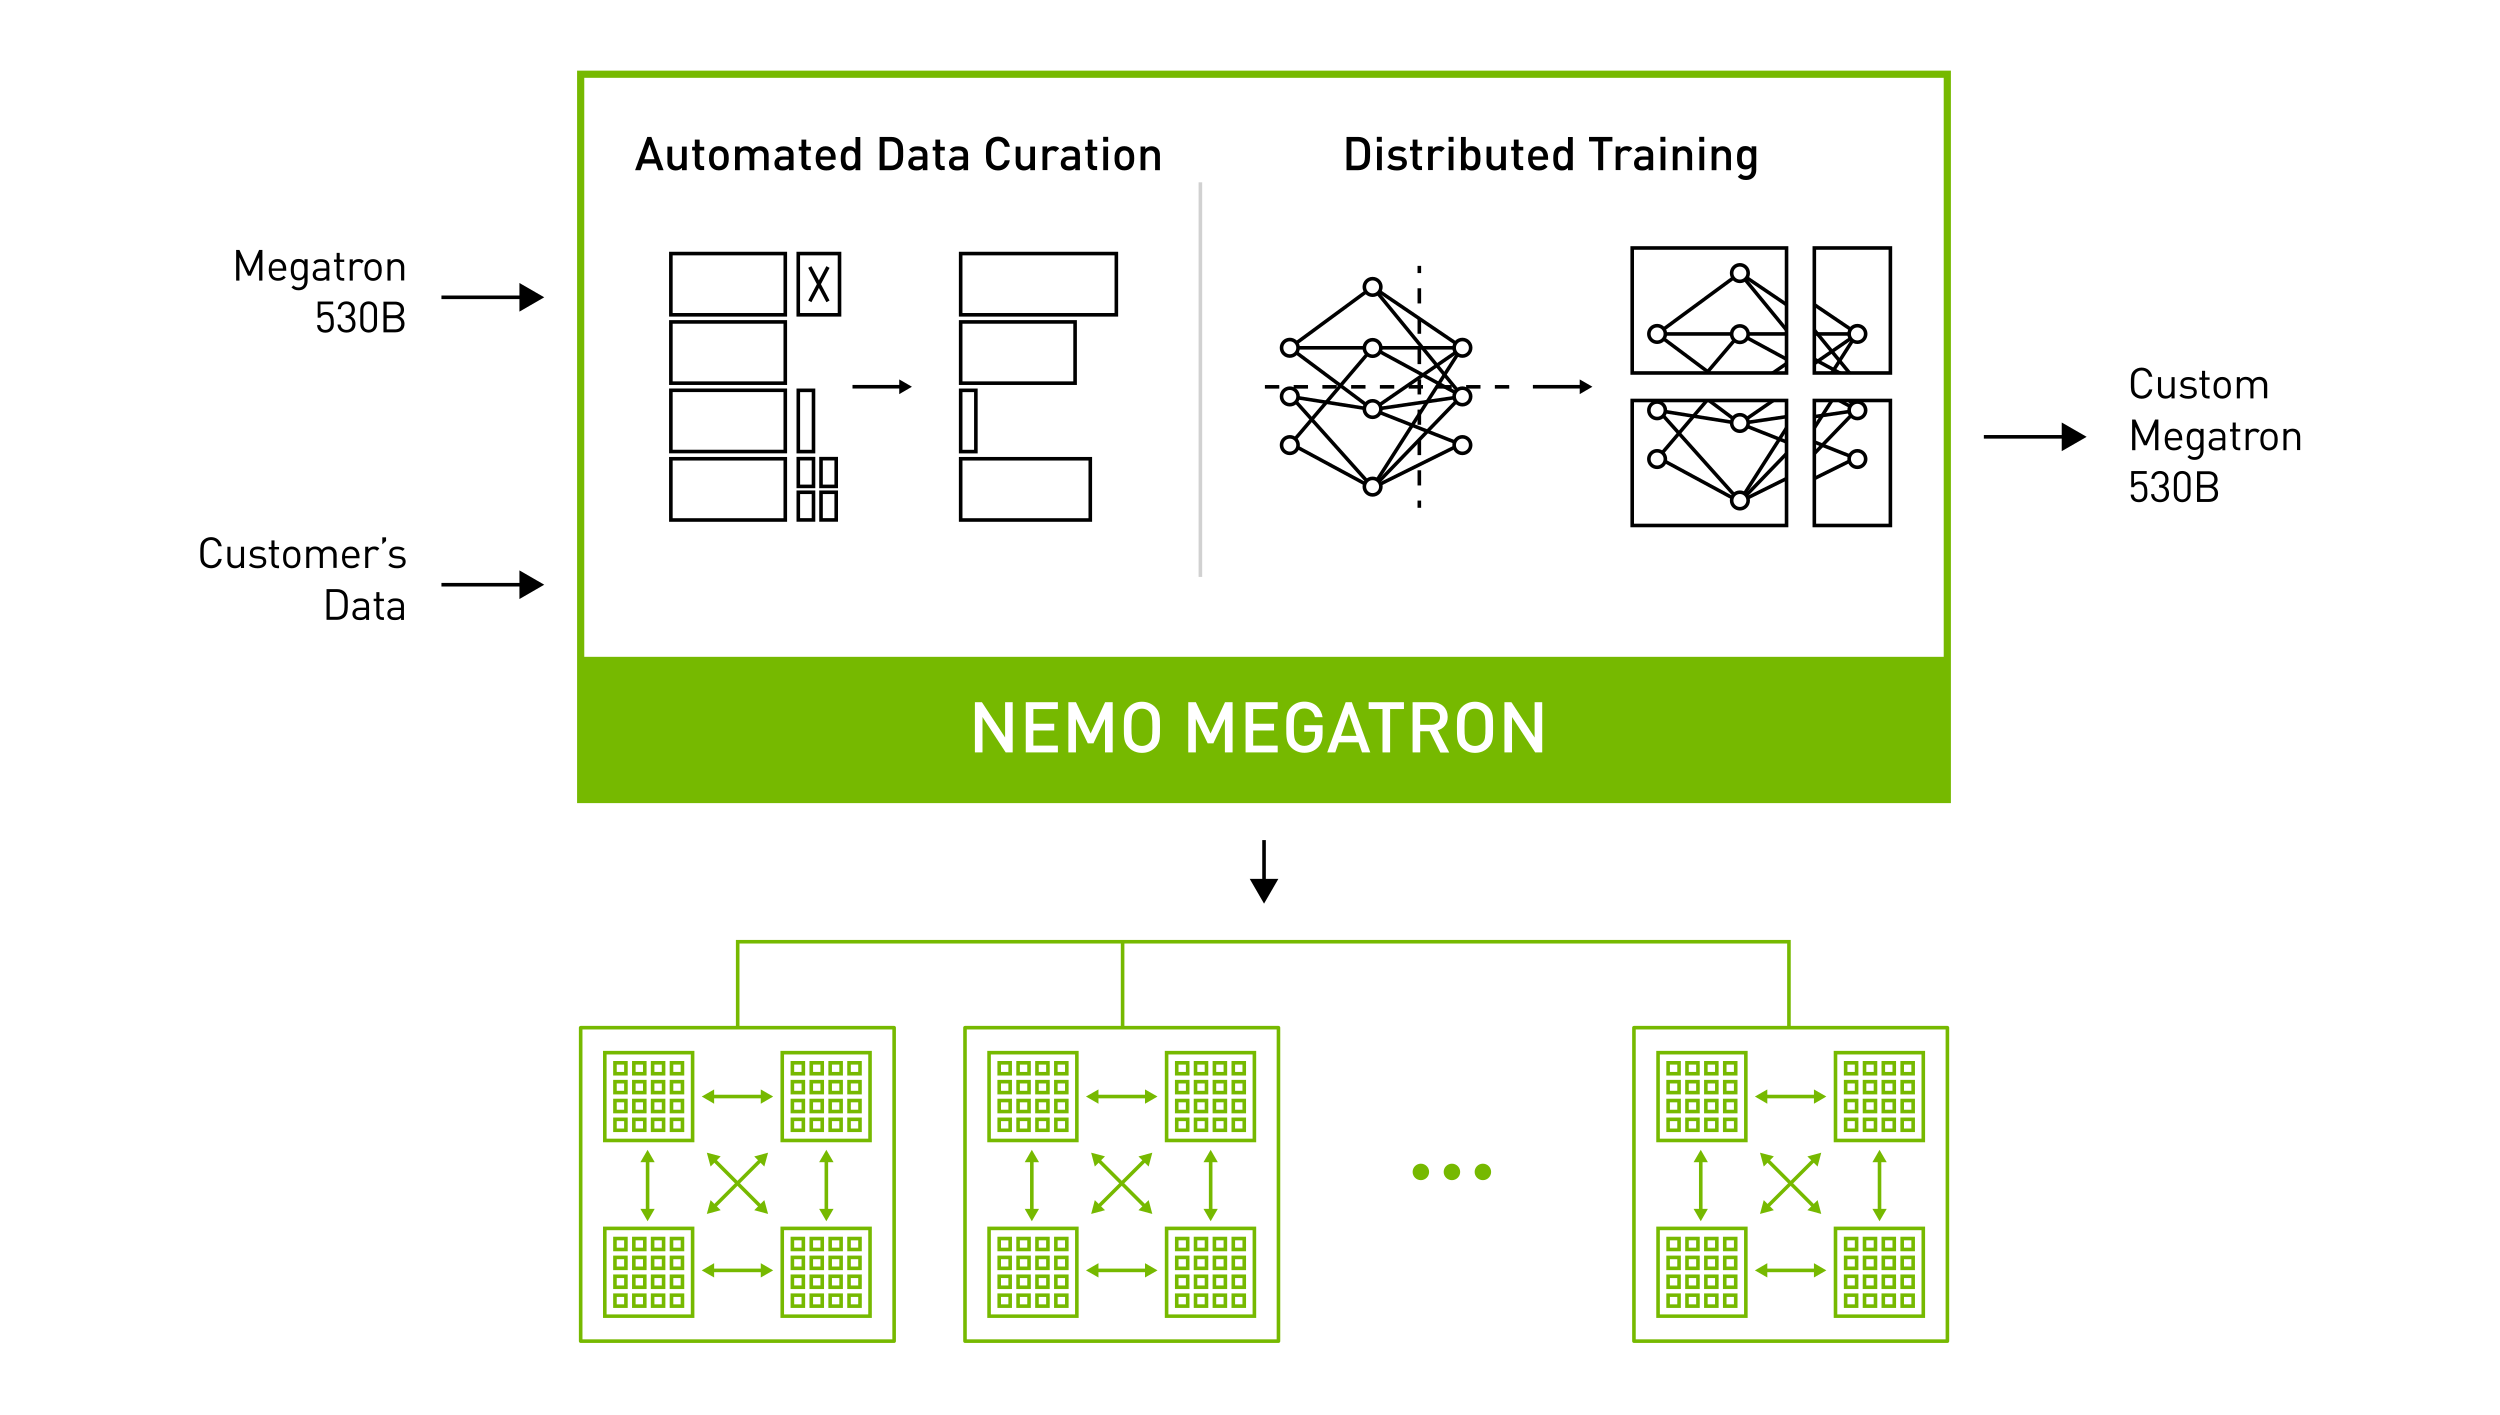 <?xml version="1.0" encoding="utf-8"?>
<!-- Generator: Adobe Illustrator 26.0.1, SVG Export Plug-In . SVG Version: 6.00 Build 0)  -->
<svg version="1.1" id="Layer_1" xmlns="http://www.w3.org/2000/svg" xmlns:xlink="http://www.w3.org/1999/xlink" x="0px" y="0px"
	 viewBox="0 0 2600 1472" style="enable-background:new 0 0 2600 1472;" xml:space="preserve">
<style type="text/css">
	.st0{fill:#FFFFFF;}
	.st1{fill:none;stroke:#000000;stroke-width:3.737;stroke-miterlimit:10;}
	.st2{fill:none;stroke:#000000;stroke-width:3.737;stroke-miterlimit:10;stroke-dasharray:15.775,15.775;}
	.st3{fill:none;stroke:#000000;stroke-width:3.737;stroke-miterlimit:10;stroke-dasharray:14.947;}
	.st4{clip-path:url(#SVGID_00000048495239199354135460000011592259084514416259_);}
	.st5{clip-path:url(#SVGID_00000178907146753477912230000014876610315220944036_);}
	.st6{clip-path:url(#SVGID_00000127741091775748561120000003450823326547650748_);}
	.st7{clip-path:url(#SVGID_00000160167373373449032900000005663013334829967235_);}
	.st8{fill:none;stroke:#76B900;stroke-width:7.474;stroke-miterlimit:10;}
	.st9{fill:#76B900;}
	.st10{opacity:0.18;fill:none;stroke:#000000;stroke-width:3.737;stroke-miterlimit:10;}
	.st11{fill:none;stroke:#76B900;stroke-width:3.737;stroke-linejoin:round;}
	.st12{fill:none;stroke:#76B900;stroke-width:3.737;stroke-linecap:square;stroke-miterlimit:10;}
	.st13{fill:none;stroke:#76B900;stroke-width:3.737;stroke-linejoin:round;stroke-miterlimit:10;}
	.st14{fill:#76B900;stroke:#76B900;stroke-width:3.737;stroke-miterlimit:10;}
	.st15{fill:none;stroke:#76B900;stroke-width:3.737;stroke-miterlimit:10;}
</style>
<rect class="st0" width="2600" height="1472"/>
<g>
	<g>
		<g>
			<line class="st1" x1="1476.1" y1="276.5" x2="1476.1" y2="284"/>
			<line class="st2" x1="1476.1" y1="299.8" x2="1476.1" y2="512.8"/>
			<line class="st1" x1="1476.1" y1="520.6" x2="1476.1" y2="528.1"/>
		</g>
	</g>
	<line class="st3" x1="1315.5" y1="402.3" x2="1570.1" y2="402.3"/>
	<g>
		<g>
			<circle class="st1" cx="1427.5" cy="298.4" r="8.6"/>
			<circle class="st1" cx="1427.5" cy="361.9" r="8.6"/>
			<circle class="st1" cx="1427.5" cy="425.4" r="8.6"/>
			<circle class="st1" cx="1427.5" cy="506.1" r="8.6"/>
		</g>
		<g>
			<circle class="st1" cx="1520.9" cy="361.7" r="8.6"/>
			<circle class="st1" cx="1520.9" cy="462.9" r="8.6"/>
			<circle class="st1" cx="1520.9" cy="412.3" r="8.6"/>
		</g>
		<g>
			<circle class="st1" cx="1341.4" cy="361.7" r="8.6"/>
			<circle class="st1" cx="1341.4" cy="462.9" r="8.6"/>
			<circle class="st1" cx="1341.4" cy="412.3" r="8.6"/>
		</g>
		<g>
			<line class="st1" x1="1418.9" y1="361.7" x2="1349.9" y2="361.7"/>
			<line class="st1" x1="1512.3" y1="361.7" x2="1436.1" y2="361.7"/>
			<g>
				<line class="st1" x1="1348.4" y1="356.6" x2="1420.6" y2="303.5"/>
				<line class="st1" x1="1434.2" y1="500.6" x2="1514.2" y2="417.8"/>
				<line class="st1" x1="1512.6" y1="465.2" x2="1435.7" y2="503.3"/>
				<line class="st1" x1="1420.6" y1="420.8" x2="1348.4" y2="366.9"/>
				<line class="st1" x1="1349.9" y1="413.7" x2="1418.9" y2="424.6"/>
				<line class="st1" x1="1347" y1="456.4" x2="1421.8" y2="368.5"/>
				<line class="st1" x1="1419.5" y1="503.1" x2="1349.7" y2="465.4"/>
				<line class="st1" x1="1347.9" y1="418" x2="1421.4" y2="500.1"/>
				<line class="st1" x1="1515.8" y1="368.6" x2="1432.4" y2="499"/>
				<line class="st1" x1="1434.2" y1="302.9" x2="1513.8" y2="356.9"/>
				<line class="st1" x1="1434.9" y1="420.9" x2="1513.8" y2="366.6"/>
				<line class="st1" x1="1512.3" y1="413.6" x2="1436.1" y2="424.7"/>
				<line class="st1" x1="1512.3" y1="459.5" x2="1435" y2="429"/>
				<line class="st1" x1="1513.3" y1="408.2" x2="1435" y2="365.7"/>
				<line class="st1" x1="1433" y1="305.1" x2="1515.4" y2="405.7"/>
			</g>
		</g>
	</g>
</g>
<g>
	<g>
		<defs>
			<rect id="SVGID_1_" x="1697.5" y="257.9" width="160.5" height="130"/>
		</defs>
		<clipPath id="SVGID_00000171703193106611996600000006639368364308239756_">
			<use xlink:href="#SVGID_1_"  style="overflow:visible;"/>
		</clipPath>
		<g style="clip-path:url(#SVGID_00000171703193106611996600000006639368364308239756_);">
			<g>
				<circle class="st1" cx="1809.5" cy="284" r="8.6"/>
				<circle class="st1" cx="1809.5" cy="347.5" r="8.6"/>
				<circle class="st1" cx="1809.5" cy="411" r="8.6"/>
				<circle class="st1" cx="1809.5" cy="491.7" r="8.6"/>
			</g>
			<g>
				<circle class="st1" cx="1902.8" cy="347.3" r="8.6"/>
				<circle class="st1" cx="1902.8" cy="448.5" r="8.6"/>
				<circle class="st1" cx="1902.8" cy="397.9" r="8.6"/>
			</g>
			<g>
				<circle class="st1" cx="1723.4" cy="347.3" r="8.6"/>
				<circle class="st1" cx="1723.4" cy="448.5" r="8.6"/>
				<circle class="st1" cx="1723.4" cy="397.9" r="8.6"/>
			</g>
			<g>
				<line class="st1" x1="1800.9" y1="347.3" x2="1731.9" y2="347.3"/>
				<line class="st1" x1="1894.2" y1="347.3" x2="1818.1" y2="347.3"/>
				<g>
					<line class="st1" x1="1730.3" y1="342.2" x2="1802.5" y2="289.1"/>
					<line class="st1" x1="1816.1" y1="486.2" x2="1896.2" y2="403.3"/>
					<line class="st1" x1="1894.5" y1="450.8" x2="1817.6" y2="488.9"/>
					<line class="st1" x1="1802.5" y1="406.4" x2="1730.3" y2="352.4"/>
					<line class="st1" x1="1731.9" y1="399.2" x2="1800.9" y2="410.2"/>
					<line class="st1" x1="1728.9" y1="442" x2="1803.7" y2="354"/>
					<line class="st1" x1="1801.4" y1="488.7" x2="1731.6" y2="451"/>
					<line class="st1" x1="1729.8" y1="403.6" x2="1803.3" y2="485.7"/>
					<line class="st1" x1="1897.7" y1="354.2" x2="1814.3" y2="484.6"/>
					<line class="st1" x1="1816.1" y1="288.5" x2="1895.7" y2="342.4"/>
					<line class="st1" x1="1816.8" y1="406.5" x2="1895.7" y2="352.1"/>
					<line class="st1" x1="1894.2" y1="399.2" x2="1818" y2="410.3"/>
					<line class="st1" x1="1894.2" y1="445.1" x2="1816.9" y2="414.5"/>
					<line class="st1" x1="1895.3" y1="393.8" x2="1816.9" y2="351.3"/>
					<line class="st1" x1="1814.9" y1="290.7" x2="1897.4" y2="391.2"/>
				</g>
			</g>
		</g>
		<use xlink:href="#SVGID_1_"  style="overflow:visible;fill:none;stroke:#000000;stroke-width:3.737;stroke-miterlimit:10;"/>
	</g>
	<g>
		<defs>
			<rect id="SVGID_00000086692127866192352370000006429416892980341632_" x="1697.5" y="416.5" width="160.5" height="130"/>
		</defs>
		<clipPath id="SVGID_00000174570784813973148250000017053957606739648155_">
			<use xlink:href="#SVGID_00000086692127866192352370000006429416892980341632_"  style="overflow:visible;"/>
		</clipPath>
		<g style="clip-path:url(#SVGID_00000174570784813973148250000017053957606739648155_);">
			<g>
				<circle class="st1" cx="1809.5" cy="312.9" r="8.6"/>
				<circle class="st1" cx="1809.5" cy="376.4" r="8.6"/>
				<circle class="st1" cx="1809.5" cy="439.9" r="8.6"/>
				<circle class="st1" cx="1809.5" cy="520.5" r="8.6"/>
			</g>
			<g>
				<circle class="st1" cx="1902.8" cy="376.1" r="8.6"/>
				<circle class="st1" cx="1902.8" cy="477.4" r="8.6"/>
				<circle class="st1" cx="1902.8" cy="426.7" r="8.6"/>
			</g>
			<g>
				<circle class="st1" cx="1723.4" cy="376.1" r="8.6"/>
				<circle class="st1" cx="1723.4" cy="477.4" r="8.6"/>
				<circle class="st1" cx="1723.4" cy="426.7" r="8.6"/>
			</g>
			<g>
				<line class="st1" x1="1800.9" y1="376.1" x2="1731.9" y2="376.1"/>
				<line class="st1" x1="1894.2" y1="376.1" x2="1818.1" y2="376.1"/>
				<g>
					<line class="st1" x1="1730.3" y1="371" x2="1802.5" y2="317.9"/>
					<line class="st1" x1="1816.1" y1="515.1" x2="1896.2" y2="432.2"/>
					<line class="st1" x1="1894.5" y1="479.6" x2="1817.6" y2="517.7"/>
					<line class="st1" x1="1802.5" y1="435.3" x2="1730.3" y2="381.3"/>
					<line class="st1" x1="1731.9" y1="428.1" x2="1800.9" y2="439.1"/>
					<line class="st1" x1="1728.9" y1="470.8" x2="1803.7" y2="382.9"/>
					<line class="st1" x1="1801.4" y1="517.6" x2="1731.6" y2="479.8"/>
					<line class="st1" x1="1729.8" y1="432.4" x2="1803.3" y2="514.5"/>
					<line class="st1" x1="1897.7" y1="383" x2="1814.3" y2="513.4"/>
					<line class="st1" x1="1816.1" y1="317.4" x2="1895.7" y2="371.3"/>
					<line class="st1" x1="1816.8" y1="435.3" x2="1895.7" y2="381"/>
					<line class="st1" x1="1894.2" y1="428" x2="1818" y2="439.2"/>
					<line class="st1" x1="1894.2" y1="474" x2="1816.9" y2="443.4"/>
					<line class="st1" x1="1895.3" y1="422.6" x2="1816.9" y2="380.2"/>
					<line class="st1" x1="1814.9" y1="319.5" x2="1897.4" y2="420.1"/>
				</g>
			</g>
		</g>
		
			<use xlink:href="#SVGID_00000086692127866192352370000006429416892980341632_"  style="overflow:visible;fill:none;stroke:#000000;stroke-width:3.737;stroke-miterlimit:10;"/>
	</g>
	<g>
		<defs>
			<rect id="SVGID_00000098936518794853131110000001177501281069357230_" x="1886.9" y="416.5" width="79.1" height="130"/>
		</defs>
		<clipPath id="SVGID_00000038383109383337514320000006627127302156317588_">
			<use xlink:href="#SVGID_00000098936518794853131110000001177501281069357230_"  style="overflow:visible;"/>
		</clipPath>
		<g style="clip-path:url(#SVGID_00000038383109383337514320000006627127302156317588_);">
			<g>
				<circle class="st1" cx="1838.3" cy="312.9" r="8.6"/>
				<circle class="st1" cx="1838.3" cy="376.4" r="8.6"/>
				<circle class="st1" cx="1838.3" cy="439.9" r="8.6"/>
				<circle class="st1" cx="1838.3" cy="520.5" r="8.6"/>
			</g>
			<g>
				<circle class="st1" cx="1931.7" cy="376.1" r="8.6"/>
				<circle class="st1" cx="1931.7" cy="477.4" r="8.6"/>
				<circle class="st1" cx="1931.7" cy="426.7" r="8.6"/>
			</g>
			<g>
				<circle class="st1" cx="1752.2" cy="376.1" r="8.6"/>
				<circle class="st1" cx="1752.2" cy="477.4" r="8.6"/>
				<circle class="st1" cx="1752.2" cy="426.7" r="8.6"/>
			</g>
			<g>
				<line class="st1" x1="1829.7" y1="376.1" x2="1760.7" y2="376.1"/>
				<line class="st1" x1="1923.1" y1="376.1" x2="1846.9" y2="376.1"/>
				<g>
					<line class="st1" x1="1759.1" y1="371" x2="1831.4" y2="317.9"/>
					<line class="st1" x1="1845" y1="515.1" x2="1925" y2="432.2"/>
					<line class="st1" x1="1923.4" y1="479.6" x2="1846.5" y2="517.7"/>
					<line class="st1" x1="1831.4" y1="435.3" x2="1759.1" y2="381.3"/>
					<line class="st1" x1="1760.7" y1="428.1" x2="1829.7" y2="439.1"/>
					<line class="st1" x1="1757.8" y1="470.8" x2="1832.6" y2="382.9"/>
					<line class="st1" x1="1830.2" y1="517.6" x2="1760.5" y2="479.8"/>
					<line class="st1" x1="1758.7" y1="432.4" x2="1832.2" y2="514.5"/>
					<line class="st1" x1="1926.6" y1="383" x2="1843.1" y2="513.4"/>
					<line class="st1" x1="1845" y1="317.4" x2="1924.6" y2="371.3"/>
					<line class="st1" x1="1845.7" y1="435.3" x2="1924.6" y2="381"/>
					<line class="st1" x1="1923.1" y1="428" x2="1846.9" y2="439.2"/>
					<line class="st1" x1="1923.1" y1="474" x2="1845.8" y2="443.4"/>
					<line class="st1" x1="1924.1" y1="422.6" x2="1845.8" y2="380.2"/>
					<line class="st1" x1="1843.8" y1="319.5" x2="1926.2" y2="420.1"/>
				</g>
			</g>
		</g>
		
			<use xlink:href="#SVGID_00000098936518794853131110000001177501281069357230_"  style="overflow:visible;fill:none;stroke:#000000;stroke-width:3.737;stroke-miterlimit:10;"/>
	</g>
	<g>
		<defs>
			<rect id="SVGID_00000132803843851606725060000002031923751860014760_" x="1886.9" y="257.9" width="79.1" height="130"/>
		</defs>
		<clipPath id="SVGID_00000157267510579632821260000008345549758644230541_">
			<use xlink:href="#SVGID_00000132803843851606725060000002031923751860014760_"  style="overflow:visible;"/>
		</clipPath>
		<g style="clip-path:url(#SVGID_00000157267510579632821260000008345549758644230541_);">
			<g>
				<circle class="st1" cx="1838.3" cy="284" r="8.6"/>
				<circle class="st1" cx="1838.3" cy="347.5" r="8.6"/>
				<circle class="st1" cx="1838.3" cy="411" r="8.6"/>
				<circle class="st1" cx="1838.3" cy="491.7" r="8.6"/>
			</g>
			<g>
				<circle class="st1" cx="1931.7" cy="347.3" r="8.6"/>
				<circle class="st1" cx="1931.7" cy="448.5" r="8.6"/>
				<circle class="st1" cx="1931.7" cy="397.9" r="8.6"/>
			</g>
			<g>
				<circle class="st1" cx="1752.2" cy="347.3" r="8.6"/>
				<circle class="st1" cx="1752.2" cy="448.5" r="8.6"/>
				<circle class="st1" cx="1752.2" cy="397.9" r="8.6"/>
			</g>
			<g>
				<line class="st1" x1="1829.7" y1="347.3" x2="1760.7" y2="347.3"/>
				<line class="st1" x1="1923.1" y1="347.3" x2="1846.9" y2="347.3"/>
				<g>
					<line class="st1" x1="1759.1" y1="342.2" x2="1831.4" y2="289.1"/>
					<line class="st1" x1="1845" y1="486.2" x2="1925" y2="403.3"/>
					<line class="st1" x1="1923.4" y1="450.8" x2="1846.5" y2="488.9"/>
					<line class="st1" x1="1831.4" y1="406.4" x2="1759.1" y2="352.4"/>
					<line class="st1" x1="1760.7" y1="399.2" x2="1829.7" y2="410.2"/>
					<line class="st1" x1="1757.8" y1="442" x2="1832.6" y2="354"/>
					<line class="st1" x1="1830.2" y1="488.7" x2="1760.5" y2="451"/>
					<line class="st1" x1="1758.7" y1="403.6" x2="1832.2" y2="485.7"/>
					<line class="st1" x1="1926.6" y1="354.2" x2="1843.1" y2="484.6"/>
					<line class="st1" x1="1845" y1="288.5" x2="1924.6" y2="342.4"/>
					<line class="st1" x1="1845.7" y1="406.5" x2="1924.6" y2="352.1"/>
					<line class="st1" x1="1923.1" y1="399.2" x2="1846.9" y2="410.3"/>
					<line class="st1" x1="1923.1" y1="445.1" x2="1845.8" y2="414.5"/>
					<line class="st1" x1="1924.1" y1="393.8" x2="1845.8" y2="351.3"/>
					<line class="st1" x1="1843.8" y1="290.7" x2="1926.2" y2="391.2"/>
				</g>
			</g>
		</g>
		
			<use xlink:href="#SVGID_00000132803843851606725060000002031923751860014760_"  style="overflow:visible;fill:none;stroke:#000000;stroke-width:3.737;stroke-miterlimit:10;"/>
	</g>
</g>
<g>
	<path d="M684.6,177l-2.4-6.9h-13.7l-2.4,6.9h-5.6l12.7-34.6h4.2l12.7,34.6H684.6z M675.5,150.2l-5.4,15.4h10.6L675.5,150.2z"/>
	<path d="M709.3,177v-2.5c-1.7,1.8-4.1,2.8-6.6,2.8c-2.5,0-4.6-0.8-6.1-2.2c-1.9-1.8-2.5-4.2-2.5-6.9v-15.7h5v15
		c0,3.8,2.2,5.5,5,5.5s5.1-1.7,5.1-5.5v-15h5V177H709.3z"/>
	<path d="M729.4,177c-4.6,0-6.8-3.3-6.8-6.9v-13.6h-2.8v-3.8h2.8v-7.5h5v7.5h4.8v3.8h-4.8v13.3c0,1.8,0.9,2.9,2.7,2.9h2v4.2H729.4z"
		/>
	<path d="M755,174.3c-1.6,1.7-4,2.9-7.4,2.9s-5.7-1.3-7.3-2.9c-2.3-2.4-2.9-5.5-2.9-9.7c0-4.1,0.6-7.2,2.9-9.7
		c1.6-1.7,4-2.9,7.3-2.9s5.8,1.3,7.4,2.9c2.3,2.4,2.9,5.5,2.9,9.7C757.9,168.8,757.3,171.9,755,174.3z M751.2,157.9
		c-0.9-0.9-2.2-1.4-3.6-1.4s-2.7,0.5-3.6,1.4c-1.5,1.5-1.7,4.1-1.7,6.8s0.2,5.2,1.7,6.8c0.9,0.9,2.1,1.5,3.6,1.5s2.7-0.5,3.6-1.5
		c1.5-1.5,1.7-4.1,1.7-6.8S752.8,159.4,751.2,157.9z"/>
	<path d="M794.6,177v-15c0-3.8-2.2-5.5-5-5.5c-2.7,0-5.1,1.7-5.1,5.2V177h-5v-15c0-3.8-2.2-5.5-5-5.5s-5.1,1.7-5.1,5.5v15h-5v-24.6
		h4.9v2.5c1.7-1.8,4.1-2.8,6.6-2.8c3.1,0,5.4,1.2,7,3.6c2-2.4,4.5-3.6,7.7-3.6c2.5,0,4.8,0.8,6.2,2.2c1.9,1.8,2.6,4.2,2.6,6.9V177
		H794.6z"/>
	<path d="M820.5,177v-2.2c-1.8,1.8-3.5,2.5-6.6,2.5s-5.1-0.7-6.6-2.2c-1.3-1.3-1.9-3.2-1.9-5.3c0-4.1,2.9-7.1,8.5-7.1h6.5v-1.7
		c0-3.1-1.6-4.6-5.4-4.6c-2.7,0-4,0.6-5.4,2.4l-3.3-3.1c2.3-2.7,4.8-3.5,8.8-3.5c6.8,0,10.2,2.9,10.2,8.5V177H820.5z M820.4,166.1
		h-5.8c-2.9,0-4.4,1.3-4.4,3.5c0,2.2,1.4,3.5,4.5,3.5c1.9,0,3.3-0.1,4.6-1.4c0.7-0.7,1.1-1.9,1.1-3.6V166.1z"/>
	<path d="M840.3,177c-4.6,0-6.8-3.3-6.8-6.9v-13.6h-2.8v-3.8h2.8v-7.5h5v7.5h4.8v3.8h-4.8v13.3c0,1.8,0.9,2.9,2.7,2.9h2v4.2H840.3z"
		/>
	<path d="M853.1,166.1c0,4.2,2.2,6.9,6.3,6.9c2.8,0,4.2-0.8,6-2.5l3.2,3c-2.5,2.5-4.9,3.8-9.2,3.8c-6.2,0-11.1-3.3-11.1-12.6
		c0-8,4.1-12.6,10.4-12.6c6.6,0,10.4,4.9,10.4,11.9v2.2H853.1z M863.5,159.3c-0.8-1.8-2.5-3.1-4.9-3.1s-4.1,1.3-4.9,3.1
		c-0.5,1.1-0.6,1.8-0.6,3.4h11.1C864.1,161.1,864,160.4,863.5,159.3z"/>
	<path d="M889.7,177v-2.6c-1.8,2.2-3.8,2.9-6.5,2.9c-2.5,0-4.7-0.8-6-2.2c-2.5-2.5-2.8-6.7-2.8-10.4s0.3-7.9,2.8-10.4
		c1.4-1.4,3.5-2.2,6-2.2c2.6,0,4.7,0.6,6.5,2.8v-12.4h5V177H889.7z M884.5,156.5c-4.5,0-5.2,3.8-5.2,8.2s0.7,8.2,5.2,8.2
		s5.1-3.8,5.1-8.2S889,156.5,884.5,156.5z"/>
	<path d="M935.8,173.7c-2.2,2.2-5.3,3.3-8.9,3.3h-12.1v-34.6h12.1c3.6,0,6.8,1.1,8.9,3.3c3.7,3.7,3.5,8.8,3.5,13.8
		C939.3,164.4,939.5,170,935.8,173.7z M932.2,149.4c-1.5-1.6-3.4-2.3-5.9-2.3H920v25.2h6.4c2.5,0,4.4-0.7,5.9-2.3
		c1.8-2,1.8-5.7,1.8-10.5C934,154.7,934,151.4,932.2,149.4z"/>
	<path d="M959.7,177v-2.2c-1.8,1.8-3.5,2.5-6.6,2.5s-5.1-0.7-6.6-2.2c-1.3-1.3-1.9-3.2-1.9-5.3c0-4.1,2.9-7.1,8.5-7.1h6.5v-1.7
		c0-3.1-1.6-4.6-5.4-4.6c-2.7,0-4,0.6-5.4,2.4l-3.3-3.1c2.3-2.7,4.8-3.5,8.8-3.5c6.8,0,10.2,2.9,10.2,8.5V177H959.7z M959.7,166.1
		h-5.8c-2.9,0-4.4,1.3-4.4,3.5c0,2.2,1.4,3.5,4.5,3.5c1.9,0,3.3-0.1,4.6-1.4c0.7-0.7,1.1-1.9,1.1-3.6V166.1z"/>
	<path d="M979.6,177c-4.6,0-6.8-3.3-6.8-6.9v-13.6H970v-3.8h2.8v-7.5h5v7.5h4.8v3.8h-4.8v13.3c0,1.8,0.9,2.9,2.7,2.9h2v4.2H979.6z"
		/>
	<path d="M1002,177v-2.2c-1.8,1.8-3.5,2.5-6.6,2.5s-5.1-0.7-6.6-2.2c-1.3-1.3-1.9-3.2-1.9-5.3c0-4.1,2.9-7.1,8.5-7.1h6.5v-1.7
		c0-3.1-1.6-4.6-5.4-4.6c-2.7,0-4,0.6-5.4,2.4l-3.3-3.1c2.3-2.7,4.8-3.5,8.8-3.5c6.8,0,10.2,2.9,10.2,8.5V177H1002z M1001.9,166.1
		h-5.8c-2.9,0-4.4,1.3-4.4,3.5c0,2.2,1.4,3.5,4.5,3.5c1.9,0,3.3-0.1,4.6-1.4c0.7-0.7,1.1-1.9,1.1-3.6V166.1z"/>
	<path d="M1037.9,177.3c-3.6,0-6.7-1.3-9.1-3.7c-3.4-3.4-3.4-7.2-3.4-13.9s0-10.5,3.4-13.9c2.4-2.4,5.5-3.7,9.1-3.7
		c6.4,0,11.1,3.7,12.3,10.6h-5.3c-0.8-3.5-3.2-5.9-7-5.9c-2,0-3.9,0.8-5.1,2.1c-1.7,1.8-2.1,3.8-2.1,10.8s0.4,8.9,2.1,10.8
		c1.2,1.3,3.1,2.1,5.1,2.1c3.8,0,6.2-2.4,7-5.9h5.3C1049,173.5,1044.1,177.3,1037.9,177.3z"/>
	<path d="M1071.5,177v-2.5c-1.7,1.8-4.1,2.8-6.6,2.8c-2.5,0-4.6-0.8-6.1-2.2c-1.9-1.8-2.5-4.2-2.5-6.9v-15.7h5v15
		c0,3.8,2.2,5.5,5,5.5s5.1-1.7,5.1-5.5v-15h5V177H1071.5z"/>
	<path d="M1097.8,158.1c-1.1-1.1-2-1.7-3.7-1.7c-2.7,0-4.9,2.1-4.9,5.5v15h-5v-24.6h4.9v2.7c1.3-1.7,3.8-3,6.6-3
		c2.4,0,4.2,0.6,5.9,2.3L1097.8,158.1z"/>
	<path d="M1118.3,177v-2.2c-1.8,1.8-3.5,2.5-6.6,2.5c-3.1,0-5.1-0.7-6.6-2.2c-1.3-1.3-1.9-3.2-1.9-5.3c0-4.1,2.9-7.1,8.5-7.1h6.5
		v-1.7c0-3.1-1.6-4.6-5.4-4.6c-2.7,0-4,0.6-5.4,2.4l-3.3-3.1c2.3-2.7,4.8-3.5,8.8-3.5c6.8,0,10.2,2.9,10.2,8.5V177H1118.3z
		 M1118.2,166.1h-5.8c-2.9,0-4.4,1.3-4.4,3.5c0,2.2,1.4,3.5,4.5,3.5c1.9,0,3.3-0.1,4.6-1.4c0.7-0.7,1.1-1.9,1.1-3.6V166.1z"/>
	<path d="M1138.1,177c-4.6,0-6.8-3.3-6.8-6.9v-13.6h-2.8v-3.8h2.8v-7.5h5v7.5h4.8v3.8h-4.8v13.3c0,1.8,0.9,2.9,2.7,2.9h2v4.2H1138.1
		z"/>
	<path d="M1147.3,147.5v-5.2h5.2v5.2H1147.3z M1147.4,177v-24.6h5V177H1147.4z"/>
	<path d="M1176.7,174.3c-1.6,1.7-4,2.9-7.4,2.9s-5.7-1.3-7.3-2.9c-2.3-2.4-2.9-5.5-2.9-9.7c0-4.1,0.6-7.2,2.9-9.7
		c1.6-1.7,4-2.9,7.3-2.9s5.8,1.3,7.4,2.9c2.3,2.4,2.9,5.5,2.9,9.7C1179.6,168.8,1179,171.9,1176.7,174.3z M1173,157.9
		c-0.9-0.9-2.2-1.4-3.6-1.4s-2.7,0.5-3.6,1.4c-1.5,1.5-1.7,4.1-1.7,6.8s0.2,5.2,1.7,6.8c0.9,0.9,2.1,1.5,3.6,1.5s2.7-0.5,3.6-1.5
		c1.5-1.5,1.7-4.1,1.7-6.8S1174.5,159.4,1173,157.9z"/>
	<path d="M1201.3,177v-15c0-3.8-2.2-5.5-5-5.5s-5.1,1.7-5.1,5.5v15h-5v-24.6h4.9v2.5c1.7-1.8,4.1-2.8,6.6-2.8c2.5,0,4.6,0.8,6.1,2.2
		c1.9,1.8,2.5,4.2,2.5,6.9V177H1201.3z"/>
</g>
<g>
	<g>
		<path d="M1421.4,173.7c-2.2,2.2-5.3,3.3-8.9,3.3h-12.1v-34.6h12.1c3.6,0,6.8,1.1,8.9,3.3c3.7,3.7,3.5,8.8,3.5,13.8
			C1424.9,164.4,1425.1,170,1421.4,173.7z M1417.8,149.4c-1.5-1.6-3.4-2.3-5.9-2.3h-6.4v25.2h6.4c2.5,0,4.4-0.7,5.9-2.3
			c1.8-2,1.8-5.7,1.8-10.5C1419.7,154.7,1419.6,151.4,1417.8,149.4z"/>
		<path d="M1431.9,147.5v-5.2h5.2v5.2H1431.9z M1432.1,177v-24.6h5V177H1432.1z"/>
		<path d="M1452.9,177.3c-4,0-7.4-0.7-10.3-3.5l3.3-3.3c2,2,4.7,2.6,7.1,2.6c3,0,5.4-1.1,5.4-3.4c0-1.7-0.9-2.7-3.3-2.9l-3.9-0.3
			c-4.6-0.4-7.3-2.5-7.3-6.8c0-4.8,4.1-7.5,9.3-7.5c3.7,0,6.9,0.8,9.1,2.8l-3.1,3.2c-1.6-1.3-3.7-1.8-6.1-1.8c-3,0-4.5,1.3-4.5,3.2
			c0,1.5,0.8,2.6,3.4,2.8l3.9,0.3c4.6,0.4,7.3,2.6,7.3,6.9C1463.1,174.6,1458.8,177.3,1452.9,177.3z"/>
		<path d="M1476,177c-4.6,0-6.8-3.3-6.8-6.9v-13.6h-2.8v-3.8h2.8v-7.5h5v7.5h4.8v3.8h-4.8v13.3c0,1.8,0.9,2.9,2.7,2.9h2v4.2H1476z"
			/>
		<path d="M1498.8,158.1c-1.1-1.1-2-1.7-3.7-1.7c-2.7,0-4.9,2.1-4.9,5.5v15h-5v-24.6h4.9v2.7c1.3-1.7,3.8-3,6.6-3
			c2.4,0,4.2,0.6,5.9,2.3L1498.8,158.1z"/>
		<path d="M1506.5,147.5v-5.2h5.2v5.2H1506.5z M1506.6,177v-24.6h5V177H1506.6z"/>
		<path d="M1536.8,175.1c-1.4,1.4-3.5,2.2-6,2.2c-2.7,0-4.7-0.7-6.5-2.9v2.6h-4.9v-34.6h5v12.4c1.8-2.1,3.8-2.8,6.5-2.8
			c2.5,0,4.6,0.8,6,2.2c2.5,2.5,2.8,6.7,2.8,10.4S1539.3,172.6,1536.8,175.1z M1529.5,156.5c-4.5,0-5.2,3.8-5.2,8.2s0.7,8.2,5.2,8.2
			s5.1-3.8,5.1-8.2S1534,156.5,1529.5,156.5z"/>
		<path d="M1561.2,177v-2.5c-1.7,1.8-4.1,2.8-6.6,2.8c-2.5,0-4.6-0.8-6.1-2.2c-1.9-1.8-2.5-4.2-2.5-6.9v-15.7h5v15
			c0,3.8,2.2,5.5,5,5.5s5.1-1.7,5.1-5.5v-15h5V177H1561.2z"/>
		<path d="M1581.2,177c-4.6,0-6.8-3.3-6.8-6.9v-13.6h-2.8v-3.8h2.8v-7.5h5v7.5h4.8v3.8h-4.8v13.3c0,1.8,0.9,2.9,2.7,2.9h2v4.2
			H1581.2z"/>
		<path d="M1594,166.1c0,4.2,2.2,6.9,6.3,6.9c2.8,0,4.2-0.8,6-2.5l3.2,3c-2.5,2.5-4.9,3.8-9.2,3.8c-6.2,0-11.1-3.3-11.1-12.6
			c0-8,4.1-12.6,10.4-12.6c6.6,0,10.4,4.9,10.4,11.9v2.2H1594z M1604.4,159.3c-0.8-1.8-2.5-3.1-4.9-3.1s-4.1,1.3-4.9,3.1
			c-0.5,1.1-0.6,1.8-0.6,3.4h11.1C1605,161.1,1604.9,160.4,1604.4,159.3z"/>
		<path d="M1630.7,177v-2.6c-1.8,2.2-3.8,2.9-6.5,2.9c-2.5,0-4.7-0.8-6-2.2c-2.5-2.5-2.8-6.7-2.8-10.4s0.3-7.9,2.8-10.4
			c1.4-1.4,3.5-2.2,6-2.2c2.6,0,4.7,0.6,6.5,2.8v-12.4h5V177H1630.7z M1625.5,156.5c-4.5,0-5.2,3.8-5.2,8.2s0.7,8.2,5.2,8.2
			s5.1-3.8,5.1-8.2S1629.9,156.5,1625.5,156.5z"/>
		<path d="M1667.3,147.1V177h-5.2v-29.9h-9.5v-4.7h24.3v4.7H1667.3z"/>
		<path d="M1693.9,158.1c-1.1-1.1-2-1.7-3.7-1.7c-2.7,0-4.9,2.1-4.9,5.5v15h-5v-24.6h4.9v2.7c1.3-1.7,3.8-3,6.6-3
			c2.4,0,4.2,0.6,5.9,2.3L1693.9,158.1z"/>
		<path d="M1714.5,177v-2.2c-1.8,1.8-3.5,2.5-6.6,2.5c-3.1,0-5.1-0.7-6.6-2.2c-1.3-1.3-1.9-3.2-1.9-5.3c0-4.1,2.9-7.1,8.5-7.1h6.5
			v-1.7c0-3.1-1.6-4.6-5.4-4.6c-2.7,0-4,0.6-5.4,2.4l-3.3-3.1c2.3-2.7,4.8-3.5,8.8-3.5c6.8,0,10.2,2.9,10.2,8.5V177H1714.5z
			 M1714.4,166.1h-5.8c-2.9,0-4.4,1.3-4.4,3.5c0,2.2,1.4,3.5,4.5,3.5c1.9,0,3.3-0.1,4.6-1.4c0.7-0.7,1.1-1.9,1.1-3.6V166.1z"/>
		<path d="M1726.8,147.5v-5.2h5.2v5.2H1726.8z M1727,177v-24.6h5V177H1727z"/>
		<path d="M1754.8,177v-15c0-3.8-2.2-5.5-5-5.5s-5.1,1.7-5.1,5.5v15h-5v-24.6h4.9v2.5c1.7-1.8,4.1-2.8,6.6-2.8
			c2.5,0,4.6,0.8,6.1,2.2c1.9,1.8,2.5,4.2,2.5,6.9V177H1754.8z"/>
		<path d="M1767.2,147.5v-5.2h5.2v5.2H1767.2z M1767.4,177v-24.6h5V177H1767.4z"/>
		<path d="M1795.2,177v-15c0-3.8-2.2-5.5-5-5.5s-5.1,1.7-5.1,5.5v15h-5v-24.6h4.9v2.5c1.7-1.8,4.1-2.8,6.6-2.8
			c2.5,0,4.6,0.8,6.1,2.2c1.9,1.8,2.5,4.2,2.5,6.9V177H1795.2z"/>
		<path d="M1816,187.2c-3.7,0-6.1-0.9-8.7-3.3l3.2-3.2c1.6,1.5,2.9,2.2,5.3,2.2c4.2,0,5.8-3,5.8-6.3v-3.2c-1.8,2.1-3.8,2.8-6.4,2.8
			c-2.5,0-4.5-0.8-5.9-2.2c-2.4-2.4-2.8-5.8-2.8-10c0-4.2,0.4-7.6,2.8-10c1.4-1.4,3.4-2.1,5.9-2.1c2.6,0,4.6,0.7,6.5,2.9v-2.6h4.8
			v24.5C1826.6,182.8,1822.6,187.2,1816,187.2z M1816.6,156.5c-4.5,0-5.1,3.8-5.1,7.7s0.6,7.7,5.1,7.7s5-3.8,5-7.7
			S1821.1,156.5,1816.6,156.5z"/>
	</g>
</g>
<rect x="603.9" y="77.2" class="st8" width="1421.3" height="754.3"/>
<rect x="603.9" y="683.1" class="st9" width="1421.3" height="148.3"/>
<g>
	<path class="st0" d="M1045.9,782.5l-24.1-36.8v36.8h-7.9v-52.2h7.3l24.1,36.7v-36.7h7.9v52.2H1045.9z"/>
	<path class="st0" d="M1066.8,782.5v-52.2h33.4v7.1h-25.5v15.3h21.7v7h-21.7v15.7h25.5v7.1H1066.8z"/>
	<path class="st0" d="M1149.2,782.5v-34.9l-12,25.5h-5.9l-12.3-25.5v34.9h-7.9v-52.2h7.9l15.3,32.5l15-32.5h7.9v52.2H1149.2z"/>
	<path class="st0" d="M1201.4,777.4c-3.6,3.6-8.2,5.6-13.8,5.6c-5.6,0-10.1-2-13.7-5.6c-5.1-5.1-5.1-10.9-5.1-21s-0.1-15.8,5.1-21
		c3.6-3.6,8.1-5.6,13.7-5.6c5.6,0,10.2,2,13.8,5.6c5.1,5.1,5,10.9,5,21S1206.5,772.2,1201.4,777.4z M1195.4,740.2
		c-1.8-2-4.7-3.2-7.8-3.2c-3.1,0-5.9,1.2-7.8,3.2c-2.6,2.8-3.1,5.7-3.1,16.2s0.5,13.4,3.1,16.2c1.8,2,4.7,3.2,7.8,3.2
		c3.1,0,5.9-1.2,7.8-3.2c2.6-2.8,3.1-5.7,3.1-16.2S1197.9,742.9,1195.4,740.2z"/>
	<path class="st0" d="M1273.9,782.5v-34.9l-12,25.5h-5.9l-12.3-25.5v34.9h-7.9v-52.2h7.9l15.3,32.5l15-32.5h7.9v52.2H1273.9z"/>
	<path class="st0" d="M1295.4,782.5v-52.2h33.4v7.1h-25.5v15.3h21.7v7h-21.7v15.7h25.5v7.1H1295.4z"/>
	<path class="st0" d="M1370.9,777c-4,4.2-8.9,5.9-14.4,5.9c-5.4,0-10.1-2-13.7-5.6c-5.1-5.1-5.1-10.9-5.1-21s-0.1-15.8,5.1-21
		c3.6-3.6,8.1-5.6,13.7-5.6c11.1,0,17.5,7.3,19,16.2h-8c-1.3-5.7-5.1-9.1-11-9.1c-3.1,0-5.9,1.2-7.7,3.2c-2.6,2.8-3.2,5.7-3.2,16.2
		s0.6,13.5,3.2,16.3c1.8,2,4.6,3.2,7.7,3.2c3.4,0,6.5-1.3,8.5-3.7c1.9-2.2,2.6-4.8,2.6-8.2V761h-11.2v-6.8h19.1v8
		C1375.6,769,1374.3,773.3,1370.9,777z"/>
	<path class="st0" d="M1416.5,782.5l-3.6-10.5h-20.6l-3.6,10.5h-8.4l19.2-52.2h6.4l19.2,52.2H1416.5z M1402.8,742.1l-8.1,23.2h16.1
		L1402.8,742.1z"/>
	<path class="st0" d="M1445.7,737.4v45.1h-7.9v-45.1h-14.4v-7.1h36.7v7.1H1445.7z"/>
	<path class="st0" d="M1497.9,782.5l-11-22h-9.9v22h-7.9v-52.2h20.3c9.9,0,16.2,6.4,16.2,15.3c0,7.5-4.5,12.3-10.4,13.9l12,23.1
		H1497.9z M1488.7,737.4H1477v16.4h11.7c5.3,0,8.9-3,8.9-8.1S1494,737.4,1488.7,737.4z"/>
	<path class="st0" d="M1547.8,777.4c-3.6,3.6-8.2,5.6-13.8,5.6c-5.6,0-10.1-2-13.7-5.6c-5.1-5.1-5.1-10.9-5.1-21s-0.1-15.8,5.1-21
		c3.6-3.6,8.1-5.6,13.7-5.6c5.6,0,10.2,2,13.8,5.6c5.1,5.1,5,10.9,5,21S1552.9,772.2,1547.8,777.4z M1541.8,740.2
		c-1.8-2-4.7-3.2-7.8-3.2c-3.1,0-5.9,1.2-7.8,3.2c-2.6,2.8-3.1,5.7-3.1,16.2s0.5,13.4,3.1,16.2c1.8,2,4.7,3.2,7.8,3.2
		c3.1,0,5.9-1.2,7.8-3.2c2.6-2.8,3.1-5.7,3.1-16.2S1544.4,742.9,1541.8,740.2z"/>
	<path class="st0" d="M1596.6,782.5l-24.1-36.8v36.8h-7.9v-52.2h7.3l24.1,36.7v-36.7h7.9v52.2H1596.6z"/>
</g>
<line class="st10" x1="1248.4" y1="189.6" x2="1248.4" y2="600"/>
<g>
	<g>
		<line class="st1" x1="1594.2" y1="402.2" x2="1645.1" y2="402.2"/>
		<g>
			<polygon points="1642.9,409.9 1656.1,402.2 1642.9,394.6 			"/>
		</g>
	</g>
</g>
<g>
	<g>
		<line class="st1" x1="886.6" y1="402.2" x2="937.4" y2="402.2"/>
		<g>
			<polygon points="935.2,409.9 948.4,402.2 935.2,394.6 			"/>
		</g>
	</g>
</g>
<rect x="697.7" y="263.7" class="st1" width="119" height="63.7"/>
<rect x="697.7" y="334.8" class="st1" width="119" height="63.7"/>
<rect x="697.7" y="405.9" class="st1" width="119" height="63.7"/>
<rect x="697.7" y="477.1" class="st1" width="119" height="63.7"/>
<rect x="830.2" y="512" transform="matrix(-1 -1.224647e-16 1.224647e-16 -1 1676.234 1052.727)" class="st1" width="15.8" height="28.8"/>
<rect x="853.8" y="512" transform="matrix(-1 -1.224647e-16 1.224647e-16 -1 1723.46 1052.727)" class="st1" width="15.8" height="28.8"/>
<rect x="830.2" y="263.7" class="st1" width="42.9" height="63.7"/>
<g>
	<line class="st1" x1="842.2" y1="277.7" x2="861.1" y2="313.4"/>
	<line class="st1" x1="861.1" y1="277.7" x2="842.2" y2="313.4"/>
</g>
<rect x="830.2" y="405.9" transform="matrix(-1 -1.224647e-16 1.224647e-16 -1 1676.234 875.57)" class="st1" width="15.8" height="63.7"/>
<g>
	<rect x="999.1" y="334.8" class="st1" width="119" height="63.7"/>
	<polygon class="st1" points="1118.1,477.1 999.1,477.1 999.1,540.8 1118.1,540.8 1133.9,540.8 1133.9,477.1 	"/>
	<polygon class="st1" points="1118.1,263.7 999.1,263.7 999.1,327.4 1118.1,327.4 1161,327.4 1161,263.7 	"/>
	
		<rect x="999.1" y="405.9" transform="matrix(-1 -1.224647e-16 1.224647e-16 -1 2014 875.57)" class="st1" width="15.8" height="63.7"/>
</g>
<g>
	<g>
		<line class="st1" x1="1314.6" y1="873.7" x2="1314.6" y2="918.4"/>
		<g>
			<polygon points="1299.7,914 1314.6,939.8 1329.5,914 			"/>
		</g>
	</g>
</g>
<g>
	<g>
		<line class="st11" x1="740.5" y1="1140.4" x2="793.4" y2="1140.4"/>
		<g>
			<polygon class="st9" points="742.7,1147.9 729.8,1140.4 742.7,1133 			"/>
		</g>
		<g>
			<polygon class="st9" points="791.2,1147.9 804.1,1140.4 791.2,1133 			"/>
		</g>
	</g>
</g>
<g>
	<g>
		
			<rect x="629" y="1094.8" transform="matrix(-1 -1.224647e-16 1.224647e-16 -1 1349.303 2280.855)" class="st12" width="91.3" height="91.3"/>
		
			<rect x="698.4" y="1105.3" transform="matrix(-1 -1.224647e-16 1.224647e-16 -1 1408.159 2221.999)" class="st12" width="11.4" height="11.4"/>
		
			<rect x="698.4" y="1164.2" transform="matrix(-1 -1.224647e-16 1.224647e-16 -1 1408.159 2339.712)" class="st12" width="11.4" height="11.4"/>
		
			<rect x="698.4" y="1144.5" transform="matrix(-1 -1.224647e-16 1.224647e-16 -1 1408.159 2300.474)" class="st12" width="11.4" height="11.4"/>
		
			<rect x="698.4" y="1124.9" transform="matrix(-1 -1.224647e-16 1.224647e-16 -1 1408.159 2261.236)" class="st12" width="11.4" height="11.4"/>
		
			<rect x="678.8" y="1105.3" transform="matrix(-1 -1.224647e-16 1.224647e-16 -1 1368.921 2221.999)" class="st12" width="11.4" height="11.4"/>
		
			<rect x="678.8" y="1164.2" transform="matrix(-1 -1.224647e-16 1.224647e-16 -1 1368.921 2339.712)" class="st12" width="11.4" height="11.4"/>
		
			<rect x="678.8" y="1144.5" transform="matrix(-1 -1.224647e-16 1.224647e-16 -1 1368.921 2300.474)" class="st12" width="11.4" height="11.4"/>
		
			<rect x="678.8" y="1124.9" transform="matrix(-1 -1.224647e-16 1.224647e-16 -1 1368.921 2261.236)" class="st12" width="11.4" height="11.4"/>
		
			<rect x="659.1" y="1105.3" transform="matrix(-1 -1.224647e-16 1.224647e-16 -1 1329.684 2221.999)" class="st12" width="11.4" height="11.4"/>
		
			<rect x="659.1" y="1164.2" transform="matrix(-1 -1.224647e-16 1.224647e-16 -1 1329.684 2339.712)" class="st12" width="11.4" height="11.4"/>
		
			<rect x="659.1" y="1144.5" transform="matrix(-1 -1.224647e-16 1.224647e-16 -1 1329.684 2300.474)" class="st12" width="11.4" height="11.4"/>
		
			<rect x="659.1" y="1124.9" transform="matrix(-1 -1.224647e-16 1.224647e-16 -1 1329.684 2261.236)" class="st12" width="11.4" height="11.4"/>
		
			<rect x="639.5" y="1105.3" transform="matrix(-1 -1.224647e-16 1.224647e-16 -1 1290.446 2221.999)" class="st12" width="11.4" height="11.4"/>
		
			<rect x="639.5" y="1164.2" transform="matrix(-1 -1.224647e-16 1.224647e-16 -1 1290.446 2339.712)" class="st12" width="11.4" height="11.4"/>
		
			<rect x="639.5" y="1144.5" transform="matrix(-1 -1.224647e-16 1.224647e-16 -1 1290.446 2300.474)" class="st12" width="11.4" height="11.4"/>
		
			<rect x="639.5" y="1124.9" transform="matrix(-1 -1.224647e-16 1.224647e-16 -1 1290.446 2261.236)" class="st12" width="11.4" height="11.4"/>
	</g>
	<g>
		
			<rect x="813.6" y="1094.8" transform="matrix(-1 -1.224647e-16 1.224647e-16 -1 1718.44 2280.855)" class="st12" width="91.3" height="91.3"/>
		
			<rect x="882.9" y="1105.3" transform="matrix(-1 -1.224647e-16 1.224647e-16 -1 1777.297 2221.999)" class="st12" width="11.4" height="11.4"/>
		
			<rect x="882.9" y="1164.2" transform="matrix(-1 -1.224647e-16 1.224647e-16 -1 1777.297 2339.712)" class="st12" width="11.4" height="11.4"/>
		
			<rect x="882.9" y="1144.5" transform="matrix(-1 -1.224647e-16 1.224647e-16 -1 1777.297 2300.474)" class="st12" width="11.4" height="11.4"/>
		
			<rect x="882.9" y="1124.9" transform="matrix(-1 -1.224647e-16 1.224647e-16 -1 1777.297 2261.236)" class="st12" width="11.4" height="11.4"/>
		
			<rect x="863.3" y="1105.3" transform="matrix(-1 -1.224647e-16 1.224647e-16 -1 1738.059 2221.999)" class="st12" width="11.4" height="11.4"/>
		
			<rect x="863.3" y="1164.2" transform="matrix(-1 -1.224647e-16 1.224647e-16 -1 1738.059 2339.712)" class="st12" width="11.4" height="11.4"/>
		
			<rect x="863.3" y="1144.5" transform="matrix(-1 -1.224647e-16 1.224647e-16 -1 1738.059 2300.474)" class="st12" width="11.4" height="11.4"/>
		
			<rect x="863.3" y="1124.9" transform="matrix(-1 -1.224647e-16 1.224647e-16 -1 1738.059 2261.236)" class="st12" width="11.4" height="11.4"/>
		
			<rect x="843.7" y="1105.3" transform="matrix(-1 -1.224647e-16 1.224647e-16 -1 1698.821 2221.999)" class="st12" width="11.4" height="11.4"/>
		
			<rect x="843.7" y="1164.2" transform="matrix(-1 -1.224647e-16 1.224647e-16 -1 1698.821 2339.712)" class="st12" width="11.4" height="11.4"/>
		
			<rect x="843.7" y="1144.5" transform="matrix(-1 -1.224647e-16 1.224647e-16 -1 1698.821 2300.474)" class="st12" width="11.4" height="11.4"/>
		
			<rect x="843.7" y="1124.9" transform="matrix(-1 -1.224647e-16 1.224647e-16 -1 1698.821 2261.236)" class="st12" width="11.4" height="11.4"/>
		
			<rect x="824.1" y="1105.3" transform="matrix(-1 -1.224647e-16 1.224647e-16 -1 1659.583 2221.999)" class="st12" width="11.4" height="11.4"/>
		
			<rect x="824.1" y="1164.2" transform="matrix(-1 -1.224647e-16 1.224647e-16 -1 1659.583 2339.712)" class="st12" width="11.4" height="11.4"/>
		
			<rect x="824.1" y="1144.5" transform="matrix(-1 -1.224647e-16 1.224647e-16 -1 1659.583 2300.474)" class="st12" width="11.4" height="11.4"/>
		
			<rect x="824.1" y="1124.9" transform="matrix(-1 -1.224647e-16 1.224647e-16 -1 1659.583 2261.236)" class="st12" width="11.4" height="11.4"/>
	</g>
</g>
<g>
	<g>
		<line class="st11" x1="742.7" y1="1254.9" x2="791.2" y2="1206.4"/>
		<g>
			<polygon class="st9" points="749.5,1258.6 735.1,1262.5 739,1248.1 			"/>
		</g>
		<g>
			<polygon class="st9" points="794.9,1213.2 798.8,1198.8 784.4,1202.7 			"/>
		</g>
	</g>
</g>
<g>
	<g>
		<line class="st11" x1="742.7" y1="1206.4" x2="791.2" y2="1254.9"/>
		<g>
			<polygon class="st9" points="739,1213.2 735.1,1198.8 749.5,1202.6 			"/>
		</g>
		<g>
			<polygon class="st9" points="784.4,1258.6 798.8,1262.5 794.9,1248.1 			"/>
		</g>
	</g>
</g>
<g>
	<g>
		<line class="st11" x1="673.5" y1="1259.4" x2="673.5" y2="1206.6"/>
		<g>
			<polygon class="st9" points="680.9,1257.2 673.5,1270.1 666,1257.2 			"/>
		</g>
		<g>
			<polygon class="st9" points="680.9,1208.7 673.5,1195.8 666,1208.7 			"/>
		</g>
	</g>
</g>
<g>
	<g>
		
			<rect x="629" y="1277.6" transform="matrix(-1 -1.224647e-16 1.224647e-16 -1 1349.303 2646.416)" class="st12" width="91.3" height="91.3"/>
		
			<rect x="698.4" y="1288.1" transform="matrix(-1 -1.224647e-16 1.224647e-16 -1 1408.159 2587.559)" class="st12" width="11.4" height="11.4"/>
		
			<rect x="698.4" y="1346.9" transform="matrix(-1 -1.224647e-16 1.224647e-16 -1 1408.159 2705.273)" class="st12" width="11.4" height="11.4"/>
		
			<rect x="698.4" y="1327.3" transform="matrix(-1 -1.224647e-16 1.224647e-16 -1 1408.159 2666.035)" class="st12" width="11.4" height="11.4"/>
		
			<rect x="698.4" y="1307.7" transform="matrix(-1 -1.224647e-16 1.224647e-16 -1 1408.159 2626.797)" class="st12" width="11.4" height="11.4"/>
		
			<rect x="678.8" y="1288.1" transform="matrix(-1 -1.224647e-16 1.224647e-16 -1 1368.921 2587.559)" class="st12" width="11.4" height="11.4"/>
		
			<rect x="678.8" y="1346.9" transform="matrix(-1 -1.224647e-16 1.224647e-16 -1 1368.921 2705.273)" class="st12" width="11.4" height="11.4"/>
		
			<rect x="678.8" y="1327.3" transform="matrix(-1 -1.224647e-16 1.224647e-16 -1 1368.921 2666.035)" class="st12" width="11.4" height="11.4"/>
		
			<rect x="678.8" y="1307.7" transform="matrix(-1 -1.224647e-16 1.224647e-16 -1 1368.921 2626.797)" class="st12" width="11.4" height="11.4"/>
		
			<rect x="659.1" y="1288.1" transform="matrix(-1 -1.224647e-16 1.224647e-16 -1 1329.684 2587.559)" class="st12" width="11.4" height="11.4"/>
		
			<rect x="659.1" y="1346.9" transform="matrix(-1 -1.224647e-16 1.224647e-16 -1 1329.684 2705.273)" class="st12" width="11.4" height="11.4"/>
		
			<rect x="659.1" y="1327.3" transform="matrix(-1 -1.224647e-16 1.224647e-16 -1 1329.684 2666.035)" class="st12" width="11.4" height="11.4"/>
		
			<rect x="659.1" y="1307.7" transform="matrix(-1 -1.224647e-16 1.224647e-16 -1 1329.684 2626.797)" class="st12" width="11.4" height="11.4"/>
		
			<rect x="639.5" y="1288.1" transform="matrix(-1 -1.224647e-16 1.224647e-16 -1 1290.446 2587.559)" class="st12" width="11.4" height="11.4"/>
		
			<rect x="639.5" y="1346.9" transform="matrix(-1 -1.224647e-16 1.224647e-16 -1 1290.446 2705.273)" class="st12" width="11.4" height="11.4"/>
		
			<rect x="639.5" y="1327.3" transform="matrix(-1 -1.224647e-16 1.224647e-16 -1 1290.446 2666.035)" class="st12" width="11.4" height="11.4"/>
		
			<rect x="639.5" y="1307.7" transform="matrix(-1 -1.224647e-16 1.224647e-16 -1 1290.446 2626.797)" class="st12" width="11.4" height="11.4"/>
	</g>
	<g>
		
			<rect x="813.6" y="1277.6" transform="matrix(-1 -1.224647e-16 1.224647e-16 -1 1718.44 2646.416)" class="st12" width="91.3" height="91.3"/>
		
			<rect x="882.9" y="1288.1" transform="matrix(-1 -1.224647e-16 1.224647e-16 -1 1777.297 2587.559)" class="st12" width="11.4" height="11.4"/>
		
			<rect x="882.9" y="1346.9" transform="matrix(-1 -1.224647e-16 1.224647e-16 -1 1777.297 2705.273)" class="st12" width="11.4" height="11.4"/>
		
			<rect x="882.9" y="1327.3" transform="matrix(-1 -1.224647e-16 1.224647e-16 -1 1777.297 2666.035)" class="st12" width="11.4" height="11.4"/>
		
			<rect x="882.9" y="1307.7" transform="matrix(-1 -1.224647e-16 1.224647e-16 -1 1777.297 2626.797)" class="st12" width="11.4" height="11.4"/>
		
			<rect x="863.3" y="1288.1" transform="matrix(-1 -1.224647e-16 1.224647e-16 -1 1738.059 2587.559)" class="st12" width="11.4" height="11.4"/>
		
			<rect x="863.3" y="1346.9" transform="matrix(-1 -1.224647e-16 1.224647e-16 -1 1738.059 2705.273)" class="st12" width="11.4" height="11.4"/>
		
			<rect x="863.3" y="1327.3" transform="matrix(-1 -1.224647e-16 1.224647e-16 -1 1738.059 2666.035)" class="st12" width="11.4" height="11.4"/>
		
			<rect x="863.3" y="1307.7" transform="matrix(-1 -1.224647e-16 1.224647e-16 -1 1738.059 2626.797)" class="st12" width="11.4" height="11.4"/>
		
			<rect x="843.7" y="1288.1" transform="matrix(-1 -1.224647e-16 1.224647e-16 -1 1698.821 2587.559)" class="st12" width="11.4" height="11.4"/>
		
			<rect x="843.7" y="1346.9" transform="matrix(-1 -1.224647e-16 1.224647e-16 -1 1698.821 2705.273)" class="st12" width="11.4" height="11.4"/>
		
			<rect x="843.7" y="1327.3" transform="matrix(-1 -1.224647e-16 1.224647e-16 -1 1698.821 2666.035)" class="st12" width="11.4" height="11.4"/>
		
			<rect x="843.7" y="1307.7" transform="matrix(-1 -1.224647e-16 1.224647e-16 -1 1698.821 2626.797)" class="st12" width="11.4" height="11.4"/>
		
			<rect x="824.1" y="1288.1" transform="matrix(-1 -1.224647e-16 1.224647e-16 -1 1659.583 2587.559)" class="st12" width="11.4" height="11.4"/>
		
			<rect x="824.1" y="1346.9" transform="matrix(-1 -1.224647e-16 1.224647e-16 -1 1659.583 2705.273)" class="st12" width="11.4" height="11.4"/>
		
			<rect x="824.1" y="1327.3" transform="matrix(-1 -1.224647e-16 1.224647e-16 -1 1659.583 2666.035)" class="st12" width="11.4" height="11.4"/>
		
			<rect x="824.1" y="1307.7" transform="matrix(-1 -1.224647e-16 1.224647e-16 -1 1659.583 2626.797)" class="st12" width="11.4" height="11.4"/>
	</g>
</g>
<g>
	<g>
		<line class="st11" x1="740.5" y1="1321.2" x2="793.4" y2="1321.2"/>
		<g>
			<polygon class="st9" points="742.7,1328.6 729.8,1321.2 742.7,1313.7 			"/>
		</g>
		<g>
			<polygon class="st9" points="791.2,1328.6 804.1,1321.2 791.2,1313.7 			"/>
		</g>
	</g>
</g>
<g>
	<g>
		<line class="st11" x1="859.4" y1="1259.4" x2="859.4" y2="1206.6"/>
		<g>
			<polygon class="st9" points="866.9,1257.2 859.4,1270.1 851.9,1257.2 			"/>
		</g>
		<g>
			<polygon class="st9" points="866.9,1208.7 859.4,1195.8 851.9,1208.7 			"/>
		</g>
	</g>
</g>
<rect x="603.9" y="1068.8" class="st13" width="326" height="326"/>
<g>
	<g>
		<g>
			<line class="st11" x1="1140.2" y1="1140.4" x2="1193" y2="1140.4"/>
			<g>
				<polygon class="st9" points="1142.4,1147.9 1129.4,1140.4 1142.4,1133 				"/>
			</g>
			<g>
				<polygon class="st9" points="1190.8,1147.9 1203.8,1140.4 1190.8,1133 				"/>
			</g>
		</g>
	</g>
	<g>
		<g>
			
				<rect x="1028.7" y="1094.8" transform="matrix(-1 -1.224647e-16 1.224647e-16 -1 2148.627 2280.855)" class="st12" width="91.3" height="91.3"/>
			
				<rect x="1098" y="1105.3" transform="matrix(-1 -1.224647e-16 1.224647e-16 -1 2207.484 2221.999)" class="st12" width="11.4" height="11.4"/>
			
				<rect x="1098" y="1164.2" transform="matrix(-1 -1.224647e-16 1.224647e-16 -1 2207.484 2339.712)" class="st12" width="11.4" height="11.4"/>
			
				<rect x="1098" y="1144.5" transform="matrix(-1 -1.224647e-16 1.224647e-16 -1 2207.484 2300.474)" class="st12" width="11.4" height="11.4"/>
			
				<rect x="1098" y="1124.9" transform="matrix(-1 -1.224647e-16 1.224647e-16 -1 2207.484 2261.236)" class="st12" width="11.4" height="11.4"/>
			
				<rect x="1078.4" y="1105.3" transform="matrix(-1 -1.224647e-16 1.224647e-16 -1 2168.246 2221.999)" class="st12" width="11.4" height="11.4"/>
			
				<rect x="1078.4" y="1164.2" transform="matrix(-1 -1.224647e-16 1.224647e-16 -1 2168.246 2339.712)" class="st12" width="11.4" height="11.4"/>
			
				<rect x="1078.4" y="1144.5" transform="matrix(-1 -1.224647e-16 1.224647e-16 -1 2168.246 2300.474)" class="st12" width="11.4" height="11.4"/>
			
				<rect x="1078.4" y="1124.9" transform="matrix(-1 -1.224647e-16 1.224647e-16 -1 2168.246 2261.236)" class="st12" width="11.4" height="11.4"/>
			
				<rect x="1058.8" y="1105.3" transform="matrix(-1 -1.224647e-16 1.224647e-16 -1 2129.008 2221.999)" class="st12" width="11.4" height="11.4"/>
			
				<rect x="1058.8" y="1164.2" transform="matrix(-1 -1.224647e-16 1.224647e-16 -1 2129.008 2339.712)" class="st12" width="11.4" height="11.4"/>
			
				<rect x="1058.8" y="1144.5" transform="matrix(-1 -1.224647e-16 1.224647e-16 -1 2129.008 2300.474)" class="st12" width="11.4" height="11.4"/>
			
				<rect x="1058.8" y="1124.9" transform="matrix(-1 -1.224647e-16 1.224647e-16 -1 2129.008 2261.236)" class="st12" width="11.4" height="11.4"/>
			
				<rect x="1039.2" y="1105.3" transform="matrix(-1 -1.224647e-16 1.224647e-16 -1 2089.771 2221.999)" class="st12" width="11.4" height="11.4"/>
			
				<rect x="1039.2" y="1164.2" transform="matrix(-1 -1.224647e-16 1.224647e-16 -1 2089.771 2339.712)" class="st12" width="11.4" height="11.4"/>
			
				<rect x="1039.2" y="1144.5" transform="matrix(-1 -1.224647e-16 1.224647e-16 -1 2089.771 2300.474)" class="st12" width="11.4" height="11.4"/>
			
				<rect x="1039.2" y="1124.9" transform="matrix(-1 -1.224647e-16 1.224647e-16 -1 2089.771 2261.236)" class="st12" width="11.4" height="11.4"/>
		</g>
		<g>
			
				<rect x="1213.2" y="1094.8" transform="matrix(-1 -1.224647e-16 1.224647e-16 -1 2517.765 2280.855)" class="st12" width="91.3" height="91.3"/>
			
				<rect x="1282.6" y="1105.3" transform="matrix(-1 -1.224647e-16 1.224647e-16 -1 2576.622 2221.999)" class="st12" width="11.4" height="11.4"/>
			
				<rect x="1282.6" y="1164.2" transform="matrix(-1 -1.224647e-16 1.224647e-16 -1 2576.622 2339.712)" class="st12" width="11.4" height="11.4"/>
			
				<rect x="1282.6" y="1144.5" transform="matrix(-1 -1.224647e-16 1.224647e-16 -1 2576.622 2300.474)" class="st12" width="11.4" height="11.4"/>
			
				<rect x="1282.6" y="1124.9" transform="matrix(-1 -1.224647e-16 1.224647e-16 -1 2576.622 2261.236)" class="st12" width="11.4" height="11.4"/>
			
				<rect x="1263" y="1105.3" transform="matrix(-1 -1.224647e-16 1.224647e-16 -1 2537.384 2221.999)" class="st12" width="11.4" height="11.4"/>
			
				<rect x="1263" y="1164.2" transform="matrix(-1 -1.224647e-16 1.224647e-16 -1 2537.384 2339.712)" class="st12" width="11.4" height="11.4"/>
			
				<rect x="1263" y="1144.5" transform="matrix(-1 -1.224647e-16 1.224647e-16 -1 2537.384 2300.474)" class="st12" width="11.4" height="11.4"/>
			
				<rect x="1263" y="1124.9" transform="matrix(-1 -1.224647e-16 1.224647e-16 -1 2537.384 2261.236)" class="st12" width="11.4" height="11.4"/>
			
				<rect x="1243.4" y="1105.3" transform="matrix(-1 -1.224647e-16 1.224647e-16 -1 2498.146 2221.999)" class="st12" width="11.4" height="11.4"/>
			
				<rect x="1243.4" y="1164.2" transform="matrix(-1 -1.224647e-16 1.224647e-16 -1 2498.146 2339.712)" class="st12" width="11.4" height="11.4"/>
			
				<rect x="1243.4" y="1144.5" transform="matrix(-1 -1.224647e-16 1.224647e-16 -1 2498.146 2300.474)" class="st12" width="11.4" height="11.4"/>
			
				<rect x="1243.4" y="1124.9" transform="matrix(-1 -1.224647e-16 1.224647e-16 -1 2498.146 2261.236)" class="st12" width="11.4" height="11.4"/>
			
				<rect x="1223.7" y="1105.3" transform="matrix(-1 -1.224647e-16 1.224647e-16 -1 2458.908 2221.999)" class="st12" width="11.4" height="11.4"/>
			
				<rect x="1223.7" y="1164.2" transform="matrix(-1 -1.224647e-16 1.224647e-16 -1 2458.908 2339.712)" class="st12" width="11.4" height="11.4"/>
			
				<rect x="1223.7" y="1144.5" transform="matrix(-1 -1.224647e-16 1.224647e-16 -1 2458.908 2300.474)" class="st12" width="11.4" height="11.4"/>
			
				<rect x="1223.7" y="1124.9" transform="matrix(-1 -1.224647e-16 1.224647e-16 -1 2458.908 2261.236)" class="st12" width="11.4" height="11.4"/>
		</g>
	</g>
	<g>
		<g>
			<line class="st11" x1="1142.3" y1="1254.9" x2="1190.9" y2="1206.4"/>
			<g>
				<polygon class="st9" points="1149.2,1258.6 1134.8,1262.5 1138.6,1248.1 				"/>
			</g>
			<g>
				<polygon class="st9" points="1194.6,1213.2 1198.4,1198.8 1184,1202.7 				"/>
			</g>
		</g>
	</g>
	<g>
		<g>
			<line class="st11" x1="1142.3" y1="1206.4" x2="1190.9" y2="1254.9"/>
			<g>
				<polygon class="st9" points="1138.6,1213.2 1134.8,1198.8 1149.2,1202.6 				"/>
			</g>
			<g>
				<polygon class="st9" points="1184,1258.6 1198.4,1262.5 1194.6,1248.1 				"/>
			</g>
		</g>
	</g>
	<g>
		<g>
			<line class="st11" x1="1073.1" y1="1259.4" x2="1073.1" y2="1206.6"/>
			<g>
				<polygon class="st9" points="1080.6,1257.2 1073.1,1270.1 1065.7,1257.2 				"/>
			</g>
			<g>
				<polygon class="st9" points="1080.6,1208.7 1073.1,1195.8 1065.7,1208.7 				"/>
			</g>
		</g>
	</g>
	<g>
		<g>
			
				<rect x="1028.7" y="1277.6" transform="matrix(-1 -1.224647e-16 1.224647e-16 -1 2148.627 2646.416)" class="st12" width="91.3" height="91.3"/>
			
				<rect x="1098" y="1288.1" transform="matrix(-1 -1.224647e-16 1.224647e-16 -1 2207.484 2587.559)" class="st12" width="11.4" height="11.4"/>
			
				<rect x="1098" y="1346.9" transform="matrix(-1 -1.224647e-16 1.224647e-16 -1 2207.484 2705.273)" class="st12" width="11.4" height="11.4"/>
			
				<rect x="1098" y="1327.3" transform="matrix(-1 -1.224647e-16 1.224647e-16 -1 2207.484 2666.035)" class="st12" width="11.4" height="11.4"/>
			
				<rect x="1098" y="1307.7" transform="matrix(-1 -1.224647e-16 1.224647e-16 -1 2207.484 2626.797)" class="st12" width="11.4" height="11.4"/>
			
				<rect x="1078.4" y="1288.1" transform="matrix(-1 -1.224647e-16 1.224647e-16 -1 2168.246 2587.559)" class="st12" width="11.4" height="11.4"/>
			
				<rect x="1078.4" y="1346.9" transform="matrix(-1 -1.224647e-16 1.224647e-16 -1 2168.246 2705.273)" class="st12" width="11.4" height="11.4"/>
			
				<rect x="1078.4" y="1327.3" transform="matrix(-1 -1.224647e-16 1.224647e-16 -1 2168.246 2666.035)" class="st12" width="11.4" height="11.4"/>
			
				<rect x="1078.4" y="1307.7" transform="matrix(-1 -1.224647e-16 1.224647e-16 -1 2168.246 2626.797)" class="st12" width="11.4" height="11.4"/>
			
				<rect x="1058.8" y="1288.1" transform="matrix(-1 -1.224647e-16 1.224647e-16 -1 2129.008 2587.559)" class="st12" width="11.4" height="11.4"/>
			
				<rect x="1058.8" y="1346.9" transform="matrix(-1 -1.224647e-16 1.224647e-16 -1 2129.008 2705.273)" class="st12" width="11.4" height="11.4"/>
			
				<rect x="1058.8" y="1327.3" transform="matrix(-1 -1.224647e-16 1.224647e-16 -1 2129.008 2666.035)" class="st12" width="11.4" height="11.4"/>
			
				<rect x="1058.8" y="1307.7" transform="matrix(-1 -1.224647e-16 1.224647e-16 -1 2129.008 2626.797)" class="st12" width="11.4" height="11.4"/>
			
				<rect x="1039.2" y="1288.1" transform="matrix(-1 -1.224647e-16 1.224647e-16 -1 2089.771 2587.559)" class="st12" width="11.4" height="11.4"/>
			
				<rect x="1039.2" y="1346.9" transform="matrix(-1 -1.224647e-16 1.224647e-16 -1 2089.771 2705.273)" class="st12" width="11.4" height="11.4"/>
			
				<rect x="1039.2" y="1327.3" transform="matrix(-1 -1.224647e-16 1.224647e-16 -1 2089.771 2666.035)" class="st12" width="11.4" height="11.4"/>
			
				<rect x="1039.2" y="1307.7" transform="matrix(-1 -1.224647e-16 1.224647e-16 -1 2089.771 2626.797)" class="st12" width="11.4" height="11.4"/>
		</g>
		<g>
			
				<rect x="1213.2" y="1277.6" transform="matrix(-1 -1.224647e-16 1.224647e-16 -1 2517.765 2646.416)" class="st12" width="91.3" height="91.3"/>
			
				<rect x="1282.6" y="1288.1" transform="matrix(-1 -1.224647e-16 1.224647e-16 -1 2576.622 2587.559)" class="st12" width="11.4" height="11.4"/>
			
				<rect x="1282.6" y="1346.9" transform="matrix(-1 -1.224647e-16 1.224647e-16 -1 2576.622 2705.273)" class="st12" width="11.4" height="11.4"/>
			
				<rect x="1282.6" y="1327.3" transform="matrix(-1 -1.224647e-16 1.224647e-16 -1 2576.622 2666.035)" class="st12" width="11.4" height="11.4"/>
			
				<rect x="1282.6" y="1307.7" transform="matrix(-1 -1.224647e-16 1.224647e-16 -1 2576.622 2626.797)" class="st12" width="11.4" height="11.4"/>
			
				<rect x="1263" y="1288.1" transform="matrix(-1 -1.224647e-16 1.224647e-16 -1 2537.384 2587.559)" class="st12" width="11.4" height="11.4"/>
			
				<rect x="1263" y="1346.9" transform="matrix(-1 -1.224647e-16 1.224647e-16 -1 2537.384 2705.273)" class="st12" width="11.4" height="11.4"/>
			
				<rect x="1263" y="1327.3" transform="matrix(-1 -1.224647e-16 1.224647e-16 -1 2537.384 2666.035)" class="st12" width="11.4" height="11.4"/>
			
				<rect x="1263" y="1307.7" transform="matrix(-1 -1.224647e-16 1.224647e-16 -1 2537.384 2626.797)" class="st12" width="11.4" height="11.4"/>
			
				<rect x="1243.4" y="1288.1" transform="matrix(-1 -1.224647e-16 1.224647e-16 -1 2498.146 2587.559)" class="st12" width="11.4" height="11.4"/>
			
				<rect x="1243.4" y="1346.9" transform="matrix(-1 -1.224647e-16 1.224647e-16 -1 2498.146 2705.273)" class="st12" width="11.4" height="11.4"/>
			
				<rect x="1243.4" y="1327.3" transform="matrix(-1 -1.224647e-16 1.224647e-16 -1 2498.146 2666.035)" class="st12" width="11.4" height="11.4"/>
			
				<rect x="1243.4" y="1307.7" transform="matrix(-1 -1.224647e-16 1.224647e-16 -1 2498.146 2626.797)" class="st12" width="11.4" height="11.4"/>
			
				<rect x="1223.7" y="1288.1" transform="matrix(-1 -1.224647e-16 1.224647e-16 -1 2458.908 2587.559)" class="st12" width="11.4" height="11.4"/>
			
				<rect x="1223.7" y="1346.9" transform="matrix(-1 -1.224647e-16 1.224647e-16 -1 2458.908 2705.273)" class="st12" width="11.4" height="11.4"/>
			
				<rect x="1223.7" y="1327.3" transform="matrix(-1 -1.224647e-16 1.224647e-16 -1 2458.908 2666.035)" class="st12" width="11.4" height="11.4"/>
			
				<rect x="1223.7" y="1307.7" transform="matrix(-1 -1.224647e-16 1.224647e-16 -1 2458.908 2626.797)" class="st12" width="11.4" height="11.4"/>
		</g>
	</g>
	<g>
		<g>
			<line class="st11" x1="1140.2" y1="1321.2" x2="1193" y2="1321.2"/>
			<g>
				<polygon class="st9" points="1142.4,1328.6 1129.4,1321.2 1142.4,1313.7 				"/>
			</g>
			<g>
				<polygon class="st9" points="1190.8,1328.6 1203.8,1321.2 1190.8,1313.7 				"/>
			</g>
		</g>
	</g>
	<g>
		<g>
			<line class="st11" x1="1259.1" y1="1259.4" x2="1259.1" y2="1206.6"/>
			<g>
				<polygon class="st9" points="1266.5,1257.2 1259.1,1270.1 1251.6,1257.2 				"/>
			</g>
			<g>
				<polygon class="st9" points="1266.5,1208.7 1259.1,1195.8 1251.6,1208.7 				"/>
			</g>
		</g>
	</g>
</g>
<rect x="1003.6" y="1068.8" class="st13" width="326" height="326"/>
<g>
	<g>
		<g>
			<line class="st11" x1="1835.9" y1="1140.4" x2="1888.7" y2="1140.4"/>
			<g>
				<polygon class="st9" points="1838,1147.9 1825.1,1140.4 1838,1133 				"/>
			</g>
			<g>
				<polygon class="st9" points="1886.5,1147.9 1899.4,1140.4 1886.5,1133 				"/>
			</g>
		</g>
	</g>
	<g>
		<g>
			
				<rect x="1724.3" y="1094.8" transform="matrix(-1 -1.224647e-16 1.224647e-16 -1 3539.983 2280.855)" class="st12" width="91.3" height="91.3"/>
			
				<rect x="1793.7" y="1105.3" transform="matrix(-1 -1.224647e-16 1.224647e-16 -1 3598.84 2221.999)" class="st12" width="11.4" height="11.4"/>
			
				<rect x="1793.7" y="1164.2" transform="matrix(-1 -1.224647e-16 1.224647e-16 -1 3598.84 2339.712)" class="st12" width="11.4" height="11.4"/>
			
				<rect x="1793.7" y="1144.5" transform="matrix(-1 -1.224647e-16 1.224647e-16 -1 3598.84 2300.474)" class="st12" width="11.4" height="11.4"/>
			
				<rect x="1793.7" y="1124.9" transform="matrix(-1 -1.224647e-16 1.224647e-16 -1 3598.84 2261.236)" class="st12" width="11.4" height="11.4"/>
			
				<rect x="1774.1" y="1105.3" transform="matrix(-1 -1.224647e-16 1.224647e-16 -1 3559.602 2221.999)" class="st12" width="11.4" height="11.4"/>
			
				<rect x="1774.1" y="1164.2" transform="matrix(-1 -1.224647e-16 1.224647e-16 -1 3559.602 2339.712)" class="st12" width="11.4" height="11.4"/>
			
				<rect x="1774.1" y="1144.5" transform="matrix(-1 -1.224647e-16 1.224647e-16 -1 3559.602 2300.474)" class="st12" width="11.4" height="11.4"/>
			
				<rect x="1774.1" y="1124.9" transform="matrix(-1 -1.224647e-16 1.224647e-16 -1 3559.602 2261.236)" class="st12" width="11.4" height="11.4"/>
			
				<rect x="1754.5" y="1105.3" transform="matrix(-1 -1.224647e-16 1.224647e-16 -1 3520.364 2221.999)" class="st12" width="11.4" height="11.4"/>
			
				<rect x="1754.5" y="1164.2" transform="matrix(-1 -1.224647e-16 1.224647e-16 -1 3520.364 2339.712)" class="st12" width="11.4" height="11.4"/>
			
				<rect x="1754.5" y="1144.5" transform="matrix(-1 -1.224647e-16 1.224647e-16 -1 3520.364 2300.474)" class="st12" width="11.4" height="11.4"/>
			
				<rect x="1754.5" y="1124.9" transform="matrix(-1 -1.224647e-16 1.224647e-16 -1 3520.364 2261.236)" class="st12" width="11.4" height="11.4"/>
			
				<rect x="1734.9" y="1105.3" transform="matrix(-1 -1.224647e-16 1.224647e-16 -1 3481.126 2221.999)" class="st12" width="11.4" height="11.4"/>
			
				<rect x="1734.9" y="1164.2" transform="matrix(-1 -1.224647e-16 1.224647e-16 -1 3481.126 2339.712)" class="st12" width="11.4" height="11.4"/>
			
				<rect x="1734.9" y="1144.5" transform="matrix(-1 -1.224647e-16 1.224647e-16 -1 3481.126 2300.474)" class="st12" width="11.4" height="11.4"/>
			
				<rect x="1734.9" y="1124.9" transform="matrix(-1 -1.224647e-16 1.224647e-16 -1 3481.126 2261.236)" class="st12" width="11.4" height="11.4"/>
		</g>
		<g>
			
				<rect x="1908.9" y="1094.8" transform="matrix(-1 -1.224647e-16 1.224647e-16 -1 3909.121 2280.855)" class="st12" width="91.3" height="91.3"/>
			
				<rect x="1978.3" y="1105.3" transform="matrix(-1 -1.224647e-16 1.224647e-16 -1 3967.977 2221.999)" class="st12" width="11.4" height="11.4"/>
			
				<rect x="1978.3" y="1164.2" transform="matrix(-1 -1.224647e-16 1.224647e-16 -1 3967.977 2339.712)" class="st12" width="11.4" height="11.4"/>
			
				<rect x="1978.3" y="1144.5" transform="matrix(-1 -1.224647e-16 1.224647e-16 -1 3967.977 2300.474)" class="st12" width="11.4" height="11.4"/>
			
				<rect x="1978.3" y="1124.9" transform="matrix(-1 -1.224647e-16 1.224647e-16 -1 3967.977 2261.236)" class="st12" width="11.4" height="11.4"/>
			
				<rect x="1958.7" y="1105.3" transform="matrix(-1 -1.224647e-16 1.224647e-16 -1 3928.74 2221.999)" class="st12" width="11.4" height="11.4"/>
			
				<rect x="1958.7" y="1164.2" transform="matrix(-1 -1.224647e-16 1.224647e-16 -1 3928.74 2339.712)" class="st12" width="11.4" height="11.4"/>
			
				<rect x="1958.7" y="1144.5" transform="matrix(-1 -1.224647e-16 1.224647e-16 -1 3928.74 2300.474)" class="st12" width="11.4" height="11.4"/>
			
				<rect x="1958.7" y="1124.9" transform="matrix(-1 -1.224647e-16 1.224647e-16 -1 3928.74 2261.236)" class="st12" width="11.4" height="11.4"/>
			
				<rect x="1939" y="1105.3" transform="matrix(-1 -1.224647e-16 1.224647e-16 -1 3889.502 2221.999)" class="st12" width="11.4" height="11.4"/>
			
				<rect x="1939" y="1164.2" transform="matrix(-1 -1.224647e-16 1.224647e-16 -1 3889.502 2339.712)" class="st12" width="11.4" height="11.4"/>
			
				<rect x="1939" y="1144.5" transform="matrix(-1 -1.224647e-16 1.224647e-16 -1 3889.502 2300.474)" class="st12" width="11.4" height="11.4"/>
			
				<rect x="1939" y="1124.9" transform="matrix(-1 -1.224647e-16 1.224647e-16 -1 3889.502 2261.236)" class="st12" width="11.4" height="11.4"/>
			
				<rect x="1919.4" y="1105.3" transform="matrix(-1 -1.224647e-16 1.224647e-16 -1 3850.264 2221.999)" class="st12" width="11.4" height="11.4"/>
			
				<rect x="1919.4" y="1164.2" transform="matrix(-1 -1.224647e-16 1.224647e-16 -1 3850.264 2339.712)" class="st12" width="11.4" height="11.4"/>
			
				<rect x="1919.4" y="1144.5" transform="matrix(-1 -1.224647e-16 1.224647e-16 -1 3850.264 2300.474)" class="st12" width="11.4" height="11.4"/>
			
				<rect x="1919.4" y="1124.9" transform="matrix(-1 -1.224647e-16 1.224647e-16 -1 3850.264 2261.236)" class="st12" width="11.4" height="11.4"/>
		</g>
	</g>
	<g>
		<g>
			<line class="st11" x1="1838" y1="1254.9" x2="1886.5" y2="1206.4"/>
			<g>
				<polygon class="st9" points="1844.8,1258.6 1830.4,1262.5 1834.3,1248.1 				"/>
			</g>
			<g>
				<polygon class="st9" points="1890.3,1213.2 1894.1,1198.8 1879.7,1202.7 				"/>
			</g>
		</g>
	</g>
	<g>
		<g>
			<line class="st11" x1="1838" y1="1206.4" x2="1886.5" y2="1254.9"/>
			<g>
				<polygon class="st9" points="1834.3,1213.2 1830.4,1198.8 1844.8,1202.6 				"/>
			</g>
			<g>
				<polygon class="st9" points="1879.7,1258.6 1894.1,1262.5 1890.3,1248.1 				"/>
			</g>
		</g>
	</g>
	<g>
		<g>
			<line class="st11" x1="1768.8" y1="1259.4" x2="1768.8" y2="1206.6"/>
			<g>
				<polygon class="st9" points="1776.2,1257.2 1768.8,1270.1 1761.3,1257.2 				"/>
			</g>
			<g>
				<polygon class="st9" points="1776.2,1208.7 1768.8,1195.8 1761.3,1208.7 				"/>
			</g>
		</g>
	</g>
	<g>
		<g>
			
				<rect x="1724.3" y="1277.6" transform="matrix(-1 -1.224647e-16 1.224647e-16 -1 3539.983 2646.416)" class="st12" width="91.3" height="91.3"/>
			
				<rect x="1793.7" y="1288.1" transform="matrix(-1 -1.224647e-16 1.224647e-16 -1 3598.84 2587.559)" class="st12" width="11.4" height="11.4"/>
			
				<rect x="1793.7" y="1346.9" transform="matrix(-1 -1.224647e-16 1.224647e-16 -1 3598.84 2705.273)" class="st12" width="11.4" height="11.4"/>
			
				<rect x="1793.7" y="1327.3" transform="matrix(-1 -1.224647e-16 1.224647e-16 -1 3598.84 2666.035)" class="st12" width="11.4" height="11.4"/>
			
				<rect x="1793.7" y="1307.7" transform="matrix(-1 -1.224647e-16 1.224647e-16 -1 3598.84 2626.797)" class="st12" width="11.4" height="11.4"/>
			
				<rect x="1774.1" y="1288.1" transform="matrix(-1 -1.224647e-16 1.224647e-16 -1 3559.602 2587.559)" class="st12" width="11.4" height="11.4"/>
			
				<rect x="1774.1" y="1346.9" transform="matrix(-1 -1.224647e-16 1.224647e-16 -1 3559.602 2705.273)" class="st12" width="11.4" height="11.4"/>
			
				<rect x="1774.1" y="1327.3" transform="matrix(-1 -1.224647e-16 1.224647e-16 -1 3559.602 2666.035)" class="st12" width="11.4" height="11.4"/>
			
				<rect x="1774.1" y="1307.7" transform="matrix(-1 -1.224647e-16 1.224647e-16 -1 3559.602 2626.797)" class="st12" width="11.4" height="11.4"/>
			
				<rect x="1754.5" y="1288.1" transform="matrix(-1 -1.224647e-16 1.224647e-16 -1 3520.364 2587.559)" class="st12" width="11.4" height="11.4"/>
			
				<rect x="1754.5" y="1346.9" transform="matrix(-1 -1.224647e-16 1.224647e-16 -1 3520.364 2705.273)" class="st12" width="11.4" height="11.4"/>
			
				<rect x="1754.5" y="1327.3" transform="matrix(-1 -1.224647e-16 1.224647e-16 -1 3520.364 2666.035)" class="st12" width="11.4" height="11.4"/>
			
				<rect x="1754.5" y="1307.7" transform="matrix(-1 -1.224647e-16 1.224647e-16 -1 3520.364 2626.797)" class="st12" width="11.4" height="11.4"/>
			
				<rect x="1734.9" y="1288.1" transform="matrix(-1 -1.224647e-16 1.224647e-16 -1 3481.126 2587.559)" class="st12" width="11.4" height="11.4"/>
			
				<rect x="1734.9" y="1346.9" transform="matrix(-1 -1.224647e-16 1.224647e-16 -1 3481.126 2705.273)" class="st12" width="11.4" height="11.4"/>
			
				<rect x="1734.9" y="1327.3" transform="matrix(-1 -1.224647e-16 1.224647e-16 -1 3481.126 2666.035)" class="st12" width="11.4" height="11.4"/>
			
				<rect x="1734.9" y="1307.7" transform="matrix(-1 -1.224647e-16 1.224647e-16 -1 3481.126 2626.797)" class="st12" width="11.4" height="11.4"/>
		</g>
		<g>
			
				<rect x="1908.9" y="1277.6" transform="matrix(-1 -1.224647e-16 1.224647e-16 -1 3909.121 2646.416)" class="st12" width="91.3" height="91.3"/>
			
				<rect x="1978.3" y="1288.1" transform="matrix(-1 -1.224647e-16 1.224647e-16 -1 3967.977 2587.559)" class="st12" width="11.4" height="11.4"/>
			
				<rect x="1978.3" y="1346.9" transform="matrix(-1 -1.224647e-16 1.224647e-16 -1 3967.977 2705.273)" class="st12" width="11.4" height="11.4"/>
			
				<rect x="1978.3" y="1327.3" transform="matrix(-1 -1.224647e-16 1.224647e-16 -1 3967.977 2666.035)" class="st12" width="11.4" height="11.4"/>
			
				<rect x="1978.3" y="1307.7" transform="matrix(-1 -1.224647e-16 1.224647e-16 -1 3967.977 2626.797)" class="st12" width="11.4" height="11.4"/>
			
				<rect x="1958.7" y="1288.1" transform="matrix(-1 -1.224647e-16 1.224647e-16 -1 3928.74 2587.559)" class="st12" width="11.4" height="11.4"/>
			
				<rect x="1958.7" y="1346.9" transform="matrix(-1 -1.224647e-16 1.224647e-16 -1 3928.74 2705.273)" class="st12" width="11.4" height="11.4"/>
			
				<rect x="1958.7" y="1327.3" transform="matrix(-1 -1.224647e-16 1.224647e-16 -1 3928.74 2666.035)" class="st12" width="11.4" height="11.4"/>
			
				<rect x="1958.7" y="1307.7" transform="matrix(-1 -1.224647e-16 1.224647e-16 -1 3928.74 2626.797)" class="st12" width="11.4" height="11.4"/>
			
				<rect x="1939" y="1288.1" transform="matrix(-1 -1.224647e-16 1.224647e-16 -1 3889.502 2587.559)" class="st12" width="11.4" height="11.4"/>
			
				<rect x="1939" y="1346.9" transform="matrix(-1 -1.224647e-16 1.224647e-16 -1 3889.502 2705.273)" class="st12" width="11.4" height="11.4"/>
			
				<rect x="1939" y="1327.3" transform="matrix(-1 -1.224647e-16 1.224647e-16 -1 3889.502 2666.035)" class="st12" width="11.4" height="11.4"/>
			
				<rect x="1939" y="1307.7" transform="matrix(-1 -1.224647e-16 1.224647e-16 -1 3889.502 2626.797)" class="st12" width="11.4" height="11.4"/>
			
				<rect x="1919.4" y="1288.1" transform="matrix(-1 -1.224647e-16 1.224647e-16 -1 3850.264 2587.559)" class="st12" width="11.4" height="11.4"/>
			
				<rect x="1919.4" y="1346.9" transform="matrix(-1 -1.224647e-16 1.224647e-16 -1 3850.264 2705.273)" class="st12" width="11.4" height="11.4"/>
			
				<rect x="1919.4" y="1327.3" transform="matrix(-1 -1.224647e-16 1.224647e-16 -1 3850.264 2666.035)" class="st12" width="11.4" height="11.4"/>
			
				<rect x="1919.4" y="1307.7" transform="matrix(-1 -1.224647e-16 1.224647e-16 -1 3850.264 2626.797)" class="st12" width="11.4" height="11.4"/>
		</g>
	</g>
	<g>
		<g>
			<line class="st11" x1="1835.9" y1="1321.2" x2="1888.7" y2="1321.2"/>
			<g>
				<polygon class="st9" points="1838,1328.6 1825.1,1321.2 1838,1313.7 				"/>
			</g>
			<g>
				<polygon class="st9" points="1886.5,1328.6 1899.4,1321.2 1886.5,1313.7 				"/>
			</g>
		</g>
	</g>
	<g>
		<g>
			<line class="st11" x1="1954.7" y1="1259.4" x2="1954.7" y2="1206.6"/>
			<g>
				<polygon class="st9" points="1962.2,1257.2 1954.7,1270.1 1947.3,1257.2 				"/>
			</g>
			<g>
				<polygon class="st9" points="1962.2,1208.7 1954.7,1195.8 1947.3,1208.7 				"/>
			</g>
		</g>
	</g>
</g>
<rect x="1699.3" y="1068.8" class="st13" width="326" height="326"/>
<g>
	<circle class="st14" cx="1477.7" cy="1218.8" r="6.7"/>
	<circle class="st14" cx="1510" cy="1218.8" r="6.7"/>
	<circle class="st14" cx="1542.2" cy="1218.8" r="6.7"/>
</g>
<polyline class="st15" points="767.2,1068.2 767.2,979.4 1860.5,979.4 1860.5,1068.2 "/>
<line class="st15" x1="1167.5" y1="1068.2" x2="1167.5" y2="979.4"/>
<g>
	<g>
		<path d="M269.5,291.8v-24.3l-8.7,19.2h-2.9l-8.9-19.2v24.3h-3.4v-31.9h3.4l10.4,22.6l10.1-22.6h3.4v31.9H269.5z"/>
		<path d="M282.7,281.6c0,4.8,2.3,7.6,6.5,7.6c2.6,0,4-0.8,5.8-2.5l2.2,1.9c-2.2,2.2-4.3,3.4-8.1,3.4c-5.8,0-9.6-3.5-9.6-11.3
			c0-7.1,3.5-11.3,9.1-11.3c5.7,0,9.1,4.1,9.1,10.7v1.5H282.7z M293.6,275.5c-0.9-2-2.8-3.3-5.2-3.3c-2.3,0-4.3,1.3-5.2,3.3
			c-0.5,1.2-0.6,1.9-0.7,3.7h11.7C294.2,277.4,294.1,276.7,293.6,275.5z"/>
		<path d="M310.6,301.9c-3.3,0-5.2-0.9-7.5-3l2.1-2.1c1.6,1.4,2.7,2.2,5.3,2.2c4.3,0,6.1-3,6.1-6.8v-3.5c-1.8,2.3-3.8,2.9-6.2,2.9
			c-2.2,0-4.2-0.8-5.3-2c-2.2-2.2-2.7-5.6-2.7-9.2c0-3.6,0.5-7,2.7-9.2c1.2-1.2,3.1-1.9,5.4-1.9c2.4,0,4.4,0.5,6.2,2.9v-2.6h3.2
			v22.7C319.8,298,316.4,301.9,310.6,301.9z M311.1,272.3c-4.8,0-5.5,4.1-5.5,8.3s0.7,8.3,5.5,8.3c4.8,0,5.5-4.1,5.5-8.3
			S315.9,272.3,311.1,272.3z"/>
		<path d="M339.5,291.8v-2.1c-1.8,1.8-3.4,2.4-6.4,2.4c-3,0-4.8-0.6-6.2-2c-1.1-1.1-1.7-2.7-1.7-4.5c0-3.9,2.7-6.4,7.6-6.4h6.6v-2.1
			c0-3.2-1.6-4.8-5.7-4.8c-2.8,0-4.3,0.7-5.6,2.5l-2.2-2c2-2.6,4.2-3.3,7.8-3.3c5.9,0,8.8,2.6,8.8,7.4v15H339.5z M339.5,281.6h-6.2
			c-3.3,0-4.9,1.3-4.9,3.9s1.6,3.8,5.1,3.8c1.9,0,3.5-0.1,4.9-1.5c0.8-0.7,1.1-2,1.1-3.8V281.6z"/>
		<path d="M355.8,291.8c-3.8,0-5.7-2.6-5.7-5.9v-13.5h-2.8v-2.5h2.8V263h3.2v6.9h4.7v2.5h-4.7v13.5c0,2,0.9,3.2,3,3.2h1.7v2.8H355.8
			z"/>
		<path d="M376,274c-1.2-1.2-2.1-1.6-3.8-1.6c-3.2,0-5.3,2.6-5.3,5.9v13.5h-3.2v-22.1h3.2v2.7c1.2-1.8,3.6-3,6.2-3
			c2.1,0,3.7,0.5,5.3,2.1L376,274z"/>
		<path d="M394.3,289.6c-1.5,1.5-3.6,2.5-6.3,2.5c-2.7,0-4.8-1-6.3-2.5c-2.2-2.3-2.7-5.4-2.7-8.8c0-3.4,0.4-6.5,2.7-8.8
			c1.5-1.5,3.6-2.5,6.3-2.5c2.7,0,4.8,1,6.3,2.5c2.2,2.3,2.7,5.4,2.7,8.8C397,284.2,396.5,287.3,394.3,289.6z M392,274
			c-1-1-2.5-1.6-4-1.6c-1.6,0-3,0.6-4,1.6c-1.6,1.6-1.8,4.4-1.8,6.8c0,2.5,0.2,5.2,1.8,6.8c1,1,2.4,1.6,4,1.6c1.6,0,3-0.6,4-1.6
			c1.6-1.6,1.7-4.4,1.7-6.8C393.7,278.3,393.6,275.6,392,274z"/>
		<path d="M417.1,291.8v-13.6c0-3.9-2.1-5.9-5.4-5.9c-3.3,0-5.5,2-5.5,5.9v13.6H403v-22.1h3.2v2.4c1.6-1.8,3.7-2.7,6.2-2.7
			c2.4,0,4.3,0.7,5.7,2.1c1.6,1.5,2.3,3.6,2.3,6.1v14.1H417.1z"/>
		<path d="M344.8,343.6c-1.5,1.5-3.5,2.4-6.4,2.4c-2.8,0-5-0.9-6.4-2.3c-1.4-1.4-2.1-3.3-2.2-5.6h3.2c0.4,3.2,2.1,5,5.4,5
			c1.6,0,3-0.5,3.9-1.5c1.7-1.7,1.7-4.2,1.7-6.5c0-3.9-0.8-7.8-5.4-7.8c-2.8,0-4.7,1.3-5.3,3.1h-2.9v-16.8h16.1v2.9h-13.2v10.1
			c1.3-1.4,3.2-2.2,5.7-2.2c2.4,0,4.3,0.8,5.5,2c2.3,2.3,2.6,5.6,2.6,8.6C347.4,338.3,347.1,341.3,344.8,343.6z"/>
		<path d="M360.4,345.9c-5,0-9.1-2.6-9.4-8.4h3.2c0.3,4,3.1,5.6,6.1,5.6c3.5,0,6.1-2.3,6.1-6.2c0-3.9-1.9-6.2-6.3-6.2h-0.7v-2.8h0.7
			c3.9,0,5.7-2.2,5.7-5.8c0-3.8-2.5-5.8-5.6-5.8c-3.4,0-5.4,2.1-5.7,5.3h-3.2c0.4-5.2,4.1-8.2,9-8.2c5.2,0,8.8,3.5,8.8,8.7
			c0,3.4-1.4,5.8-4.3,7.1c3.2,1.2,4.9,3.8,4.9,7.8C369.8,342.8,365.6,345.9,360.4,345.9z"/>
		<path d="M383.4,345.9c-5,0-8.7-3.5-8.7-8.8v-14.9c0-5.3,3.8-8.8,8.7-8.8c5,0,8.7,3.5,8.7,8.8v14.9
			C392.1,342.4,388.4,345.9,383.4,345.9z M388.9,322.4c0-3.5-2-6.1-5.5-6.1c-3.5,0-5.5,2.6-5.5,6.1v14.5c0,3.5,2,6.1,5.5,6.1
			c3.5,0,5.5-2.6,5.5-6.1V322.4z"/>
		<path d="M411.2,345.6h-12.4v-31.9h12c5.6,0,9.4,3.2,9.4,8.5c0,3.4-2,6-4.7,7c3,1.1,5.2,3.8,5.2,7.6
			C420.7,342.6,416.9,345.6,411.2,345.6z M410.5,316.7h-8.3v11.1h8.3c3.5,0,6.3-1.7,6.3-5.6C416.8,318.4,414.1,316.7,410.5,316.7z
			 M410.9,330.9h-8.7v11.7h8.7c3.9,0,6.4-2.3,6.4-5.9C417.3,333.1,414.9,330.9,410.9,330.9z"/>
	</g>
	<g>
		<g>
			<line class="st1" x1="459.1" y1="309.2" x2="544.6" y2="309.2"/>
			<g>
				<polygon points="540.2,324.1 566,309.2 540.2,294.3 				"/>
			</g>
		</g>
	</g>
</g>
<g>
	<g>
		<path d="M219.5,591c-3.1,0-6-1.2-8.2-3.3c-3-3-3-6.1-3-12.9s0-9.9,3-12.9c2.2-2.2,5-3.3,8.2-3.3c5.7,0,10,3.5,11.1,9.5h-3.5
			c-0.9-3.9-3.6-6.5-7.6-6.5c-2.1,0-4.1,0.8-5.5,2.2c-2,2.1-2.2,4.3-2.2,10.9c0,6.7,0.2,8.9,2.2,10.9c1.4,1.4,3.4,2.2,5.5,2.2
			c4,0,6.8-2.6,7.7-6.5h3.4C229.6,587.5,225.2,591,219.5,591z"/>
		<path d="M250.6,590.8v-2.5c-1.6,1.8-3.8,2.7-6.2,2.7c-2.4,0-4.4-0.7-5.7-2.1c-1.6-1.5-2.2-3.6-2.2-6.2v-14.1h3.2v13.6
			c0,3.9,2.1,5.9,5.4,5.9c3.3,0,5.5-2,5.5-5.9v-13.6h3.2v22.1H250.6z"/>
		<path d="M267.9,591c-3.7,0-6.6-0.9-9.1-3.2l2.2-2.2c1.7,1.8,4.1,2.6,6.9,2.6c3.6,0,5.9-1.3,5.9-3.9c0-1.9-1.1-3-3.7-3.2l-3.6-0.3
			c-4.3-0.4-6.6-2.3-6.6-5.9c0-4,3.4-6.5,8.1-6.5c3.1,0,6,0.8,7.9,2.4l-2.1,2.1c-1.6-1.2-3.6-1.7-5.9-1.7c-3.2,0-4.9,1.4-4.9,3.6
			c0,1.9,1.1,3,3.9,3.2l3.5,0.3c3.9,0.4,6.5,1.8,6.5,6C276.9,588.6,273.2,591,267.9,591z"/>
		<path d="M288,590.8c-3.8,0-5.7-2.6-5.7-5.9v-13.5h-2.8v-2.5h2.8v-6.9h3.2v6.9h4.7v2.5h-4.7v13.5c0,2,0.9,3.2,3,3.2h1.7v2.8H288z"
			/>
		<path d="M309.7,588.5c-1.5,1.5-3.6,2.5-6.3,2.5c-2.7,0-4.8-1-6.3-2.5c-2.2-2.3-2.7-5.4-2.7-8.8s0.4-6.5,2.7-8.8
			c1.5-1.5,3.6-2.5,6.3-2.5c2.7,0,4.8,1,6.3,2.5c2.2,2.3,2.7,5.4,2.7,8.8S311.9,586.2,309.7,588.5z M307.4,572.9c-1-1-2.5-1.6-4-1.6
			c-1.6,0-3,0.6-4,1.6c-1.6,1.6-1.8,4.4-1.8,6.8c0,2.5,0.2,5.2,1.8,6.8c1,1,2.4,1.6,4,1.6c1.6,0,3-0.6,4-1.6
			c1.6-1.6,1.7-4.3,1.7-6.8C309.1,577.3,309,574.5,307.4,572.9z"/>
		<path d="M346.7,590.8v-13.6c0-3.9-2.1-5.9-5.4-5.9c-3.2,0-5.5,2-5.5,5.5v13.9h-3.2v-13.6c0-3.9-2.1-5.9-5.4-5.9
			c-3.3,0-5.5,2-5.5,5.9v13.6h-3.2v-22.1h3.2v2.4c1.6-1.8,3.8-2.7,6.2-2.7c3,0,5.4,1.3,6.8,3.7c1.7-2.4,4.2-3.7,7.3-3.7
			c2.4,0,4.4,0.8,5.7,2.1c1.6,1.5,2.4,3.6,2.4,6.1v14.1H346.7z"/>
		<path d="M358.9,580.6c0,4.8,2.3,7.6,6.5,7.6c2.6,0,4-0.8,5.8-2.5l2.2,1.9c-2.2,2.2-4.3,3.4-8.1,3.4c-5.8,0-9.6-3.5-9.6-11.3
			c0-7.1,3.5-11.3,9.1-11.3c5.7,0,9.1,4.1,9.1,10.7v1.5H358.9z M369.9,574.5c-0.9-2-2.8-3.3-5.2-3.3c-2.3,0-4.3,1.3-5.2,3.3
			c-0.5,1.2-0.6,1.9-0.7,3.7h11.7C370.5,576.4,370.4,575.7,369.9,574.5z"/>
		<path d="M392.1,572.9c-1.2-1.2-2.1-1.6-3.8-1.6c-3.2,0-5.3,2.6-5.3,5.9v13.5h-3.2v-22.1h3.2v2.7c1.2-1.8,3.6-3,6.2-3
			c2.1,0,3.7,0.5,5.3,2.1L392.1,572.9z"/>
		<path d="M397.6,566.1v-7.3h3.9v3.8L397.6,566.1z"/>
		<path d="M412.9,591c-3.7,0-6.6-0.9-9.1-3.2l2.2-2.2c1.7,1.8,4.1,2.6,6.9,2.6c3.6,0,5.9-1.3,5.9-3.9c0-1.9-1.1-3-3.7-3.2l-3.6-0.3
			c-4.3-0.4-6.6-2.3-6.6-5.9c0-4,3.4-6.5,8.1-6.5c3.1,0,6,0.8,7.9,2.4l-2.1,2.1c-1.6-1.2-3.6-1.7-5.9-1.7c-3.2,0-4.9,1.4-4.9,3.6
			c0,1.9,1.1,3,3.9,3.2l3.5,0.3c3.9,0.4,6.5,1.8,6.5,6C421.9,588.6,418.2,591,412.9,591z"/>
		<path d="M358.6,641.6c-1.9,1.9-4.8,3-8.1,3h-10.9v-31.9h10.9c3.3,0,6.1,1,8.1,3c3.3,3.3,3.1,8.2,3.1,12.6
			C361.7,632.7,361.9,638.3,358.6,641.6z M356.2,618c-1.7-1.7-3.8-2.3-6.3-2.3h-7v25.8h7c2.5,0,4.6-0.6,6.3-2.3
			c2.2-2.3,2.1-7,2.1-10.9C358.3,624.3,358.4,620.3,356.2,618z"/>
		<path d="M380.8,644.6v-2.1c-1.8,1.8-3.4,2.4-6.4,2.4c-3,0-4.8-0.6-6.2-2c-1.1-1.1-1.7-2.7-1.7-4.5c0-3.9,2.7-6.4,7.6-6.4h6.6v-2.1
			c0-3.2-1.6-4.8-5.7-4.8c-2.8,0-4.3,0.7-5.6,2.5l-2.2-2c2-2.6,4.2-3.3,7.8-3.3c5.9,0,8.8,2.6,8.8,7.4v15H380.8z M380.8,634.4h-6.2
			c-3.3,0-4.9,1.3-4.9,3.9c0,2.6,1.6,3.8,5.1,3.8c1.9,0,3.5-0.1,4.9-1.5c0.8-0.7,1.1-2,1.1-3.8V634.4z"/>
		<path d="M397.1,644.6c-3.8,0-5.7-2.6-5.7-5.9v-13.5h-2.8v-2.5h2.8v-6.9h3.2v6.9h4.7v2.5h-4.7v13.5c0,2,0.9,3.2,3,3.2h1.7v2.8
			H397.1z"/>
		<path d="M417.1,644.6v-2.1c-1.8,1.8-3.4,2.4-6.4,2.4c-3,0-4.8-0.6-6.2-2c-1.1-1.1-1.7-2.7-1.7-4.5c0-3.9,2.7-6.4,7.6-6.4h6.6v-2.1
			c0-3.2-1.6-4.8-5.7-4.8c-2.8,0-4.3,0.7-5.6,2.5l-2.2-2c2-2.6,4.2-3.3,7.8-3.3c5.9,0,8.8,2.6,8.8,7.4v15H417.1z M417.1,634.4h-6.2
			c-3.3,0-4.9,1.3-4.9,3.9c0,2.6,1.6,3.8,5.1,3.8c1.9,0,3.5-0.1,4.9-1.5c0.8-0.7,1.1-2,1.1-3.8V634.4z"/>
	</g>
	<g>
		<g>
			<line class="st1" x1="459.1" y1="608.1" x2="544.6" y2="608.1"/>
			<g>
				<polygon points="540.2,623 566,608.1 540.2,593.2 				"/>
			</g>
		</g>
	</g>
</g>
<g>
	<g>
		<g>
			<line class="st1" x1="2063.2" y1="454.3" x2="2148.6" y2="454.3"/>
			<g>
				<polygon points="2144.2,469.2 2170.1,454.3 2144.2,439.4 				"/>
			</g>
		</g>
	</g>
	<g>
		<path d="M2227.3,414.7c-3.1,0-6-1.2-8.2-3.3c-3-3-3-6.1-3-12.9c0-6.8,0-9.9,3-12.9c2.2-2.2,5-3.3,8.2-3.3c5.7,0,10,3.5,11.1,9.5
			h-3.5c-0.9-3.9-3.6-6.5-7.6-6.5c-2.1,0-4.1,0.8-5.5,2.2c-2,2.1-2.2,4.3-2.2,10.9c0,6.7,0.2,8.9,2.2,10.9c1.4,1.4,3.4,2.2,5.5,2.2
			c4,0,6.8-2.6,7.7-6.5h3.4C2237.4,411.2,2233,414.7,2227.3,414.7z"/>
		<path d="M2258.4,414.4v-2.5c-1.6,1.8-3.8,2.7-6.2,2.7c-2.4,0-4.4-0.7-5.7-2.1c-1.6-1.5-2.2-3.6-2.2-6.2v-14.1h3.2v13.6
			c0,3.9,2.1,5.9,5.4,5.9c3.3,0,5.5-2,5.5-5.9v-13.6h3.2v22.1H2258.4z"/>
		<path d="M2275.7,414.7c-3.7,0-6.6-0.9-9.1-3.2l2.2-2.2c1.7,1.8,4.1,2.6,6.9,2.6c3.6,0,5.9-1.3,5.9-3.9c0-1.9-1.1-3-3.7-3.2
			l-3.6-0.3c-4.3-0.4-6.6-2.3-6.6-5.9c0-4,3.4-6.5,8.1-6.5c3.1,0,6,0.8,7.9,2.4l-2.1,2.1c-1.6-1.2-3.6-1.7-5.9-1.7
			c-3.2,0-4.9,1.4-4.9,3.6c0,1.9,1.1,3,3.9,3.2l3.5,0.3c3.9,0.4,6.5,1.8,6.5,6C2284.7,412.2,2281,414.7,2275.7,414.7z"/>
		<path d="M2295.8,414.4c-3.8,0-5.7-2.6-5.7-5.9v-13.5h-2.8v-2.5h2.8v-6.9h3.2v6.9h4.7v2.5h-4.7v13.5c0,2,0.9,3.2,3,3.2h1.7v2.8
			H2295.8z"/>
		<path d="M2317.4,412.1c-1.5,1.5-3.6,2.5-6.3,2.5c-2.7,0-4.8-1-6.3-2.5c-2.2-2.3-2.7-5.4-2.7-8.8s0.4-6.5,2.7-8.8
			c1.5-1.5,3.6-2.5,6.3-2.5c2.7,0,4.8,1,6.3,2.5c2.2,2.3,2.7,5.4,2.7,8.8S2319.7,409.9,2317.4,412.1z M2315.2,396.5
			c-1-1-2.5-1.6-4-1.6c-1.6,0-3,0.6-4,1.6c-1.6,1.6-1.8,4.4-1.8,6.8c0,2.5,0.2,5.2,1.8,6.8c1,1,2.4,1.6,4,1.6c1.6,0,3-0.6,4-1.6
			c1.6-1.6,1.7-4.3,1.7-6.8C2316.9,400.9,2316.8,398.1,2315.2,396.5z"/>
		<path d="M2354.5,414.4v-13.6c0-3.9-2.1-5.9-5.4-5.9c-3.2,0-5.5,2-5.5,5.5v13.9h-3.2v-13.6c0-3.9-2.1-5.9-5.4-5.9s-5.5,2-5.5,5.9
			v13.6h-3.2v-22.1h3.2v2.4c1.6-1.8,3.8-2.7,6.2-2.7c3,0,5.4,1.3,6.8,3.7c1.7-2.4,4.2-3.7,7.3-3.7c2.4,0,4.3,0.8,5.7,2.1
			c1.6,1.5,2.4,3.6,2.4,6.1v14.1H2354.5z"/>
		<path d="M2241.3,468.2v-24.3l-8.7,19.2h-2.9l-8.9-19.2v24.3h-3.4v-31.9h3.4l10.4,22.6l10.1-22.6h3.4v31.9H2241.3z"/>
		<path d="M2254.5,458c0,4.8,2.3,7.6,6.5,7.6c2.6,0,4-0.8,5.8-2.5l2.2,1.9c-2.2,2.2-4.3,3.4-8.1,3.4c-5.8,0-9.6-3.5-9.6-11.3
			c0-7.1,3.5-11.3,9.1-11.3c5.7,0,9.1,4.1,9.1,10.7v1.5H2254.5z M2265.5,451.9c-0.9-2-2.8-3.3-5.2-3.3s-4.3,1.3-5.2,3.3
			c-0.5,1.2-0.6,1.9-0.7,3.7h11.7C2266.1,453.8,2266,453.1,2265.5,451.9z"/>
		<path d="M2282.4,478.3c-3.3,0-5.2-0.9-7.5-3l2.1-2.1c1.6,1.4,2.7,2.2,5.3,2.2c4.3,0,6.1-3,6.1-6.8v-3.5c-1.8,2.3-3.8,2.9-6.2,2.9
			c-2.2,0-4.2-0.8-5.3-2c-2.2-2.2-2.7-5.6-2.7-9.2c0-3.6,0.5-7,2.7-9.2c1.2-1.2,3.1-1.9,5.4-1.9c2.4,0,4.4,0.5,6.2,2.9v-2.6h3.2
			v22.7C2291.6,474.3,2288.2,478.3,2282.4,478.3z M2282.9,448.7c-4.8,0-5.5,4.1-5.5,8.3c0,4.1,0.7,8.3,5.5,8.3
			c4.8,0,5.5-4.1,5.5-8.3C2288.4,452.9,2287.7,448.7,2282.9,448.7z"/>
		<path d="M2311.3,468.2v-2.1c-1.8,1.8-3.4,2.4-6.4,2.4c-3,0-4.8-0.6-6.2-2c-1.1-1.1-1.7-2.7-1.7-4.5c0-3.9,2.7-6.4,7.6-6.4h6.6
			v-2.1c0-3.2-1.6-4.8-5.7-4.8c-2.8,0-4.3,0.7-5.6,2.5l-2.2-2c2-2.6,4.2-3.3,7.8-3.3c5.9,0,8.8,2.6,8.8,7.4v15H2311.3z M2311.3,458
			h-6.2c-3.3,0-4.9,1.3-4.9,3.9c0,2.6,1.6,3.8,5.1,3.8c1.9,0,3.5-0.1,4.9-1.5c0.8-0.7,1.1-2,1.1-3.8V458z"/>
		<path d="M2327.7,468.2c-3.8,0-5.7-2.6-5.7-5.9v-13.5h-2.8v-2.5h2.8v-6.9h3.2v6.9h4.7v2.5h-4.7v13.5c0,2,0.9,3.2,3,3.2h1.7v2.8
			H2327.7z"/>
		<path d="M2347.8,450.3c-1.2-1.2-2.1-1.6-3.8-1.6c-3.2,0-5.3,2.6-5.3,5.9v13.5h-3.2v-22.1h3.2v2.7c1.2-1.8,3.6-3,6.2-3
			c2.1,0,3.7,0.5,5.3,2.1L2347.8,450.3z"/>
		<path d="M2366.1,466c-1.5,1.5-3.6,2.5-6.3,2.5c-2.7,0-4.8-1-6.3-2.5c-2.2-2.3-2.7-5.4-2.7-8.8s0.4-6.5,2.7-8.8
			c1.5-1.5,3.6-2.5,6.3-2.5c2.7,0,4.8,1,6.3,2.5c2.2,2.3,2.7,5.4,2.7,8.8S2368.3,463.7,2366.1,466z M2363.8,450.3
			c-1-1-2.5-1.6-4-1.6c-1.6,0-3,0.6-4,1.6c-1.6,1.6-1.8,4.4-1.8,6.8c0,2.5,0.2,5.2,1.8,6.8c1,1,2.4,1.6,4,1.6c1.6,0,3-0.6,4-1.6
			c1.6-1.6,1.7-4.3,1.7-6.8C2365.6,454.7,2365.4,452,2363.8,450.3z"/>
		<path d="M2388.9,468.2v-13.6c0-3.9-2.1-5.9-5.4-5.9s-5.5,2-5.5,5.9v13.6h-3.2v-22.1h3.2v2.4c1.6-1.8,3.7-2.7,6.2-2.7
			c2.4,0,4.3,0.7,5.7,2.1c1.6,1.5,2.3,3.6,2.3,6.1v14.1H2388.9z"/>
		<path d="M2230.9,519.9c-1.5,1.5-3.5,2.4-6.4,2.4c-2.8,0-5-0.9-6.4-2.3c-1.4-1.4-2.1-3.3-2.2-5.6h3.2c0.4,3.2,2.1,5,5.4,5
			c1.6,0,3-0.5,3.9-1.5c1.7-1.7,1.7-4.2,1.7-6.5c0-3.9-0.8-7.8-5.4-7.8c-2.8,0-4.7,1.3-5.3,3.1h-2.9v-16.8h16.1v2.9h-13.2v10.1
			c1.3-1.4,3.2-2.2,5.7-2.2c2.4,0,4.3,0.8,5.5,2c2.3,2.3,2.6,5.6,2.6,8.6C2233.5,514.6,2233.2,517.7,2230.9,519.9z"/>
		<path d="M2246.5,522.3c-5,0-9.1-2.6-9.4-8.4h3.2c0.3,4,3.1,5.6,6.1,5.6c3.5,0,6.1-2.3,6.1-6.2c0-3.9-1.9-6.2-6.3-6.2h-0.7v-2.8
			h0.7c3.9,0,5.7-2.2,5.7-5.8c0-3.8-2.5-5.8-5.6-5.8c-3.4,0-5.4,2.1-5.7,5.3h-3.2c0.4-5.2,4.1-8.2,9-8.2c5.2,0,8.8,3.5,8.8,8.7
			c0,3.4-1.4,5.8-4.3,7.1c3.2,1.2,4.9,3.8,4.9,7.8C2255.9,519.2,2251.7,522.3,2246.5,522.3z"/>
		<path d="M2269.5,522.3c-5,0-8.7-3.5-8.7-8.8v-14.9c0-5.3,3.8-8.8,8.7-8.8c5,0,8.7,3.5,8.7,8.8v14.9
			C2278.2,518.8,2274.4,522.3,2269.5,522.3z M2275,498.8c0-3.5-2-6.1-5.5-6.1c-3.5,0-5.5,2.6-5.5,6.1v14.5c0,3.5,2,6.1,5.5,6.1
			c3.5,0,5.5-2.6,5.5-6.1V498.8z"/>
		<path d="M2297.3,522h-12.4v-31.9h12c5.6,0,9.4,3.2,9.4,8.5c0,3.4-2,6-4.7,7c3,1.1,5.2,3.8,5.2,7.6C2306.8,519,2303,522,2297.3,522
			z M2296.6,493.1h-8.3v11.1h8.3c3.5,0,6.3-1.7,6.3-5.6C2302.9,494.8,2300.2,493.1,2296.6,493.1z M2297,507.2h-8.7V519h8.7
			c3.9,0,6.4-2.3,6.4-5.9C2303.4,509.5,2300.9,507.2,2297,507.2z"/>
	</g>
</g>
<rect x="830.2" y="477.1" transform="matrix(-1 -1.224647e-16 1.224647e-16 -1 1676.234 982.929)" class="st1" width="15.8" height="28.8"/>
<rect x="853.8" y="477.1" transform="matrix(-1 -1.224647e-16 1.224647e-16 -1 1723.46 982.929)" class="st1" width="15.8" height="28.8"/>
</svg>
